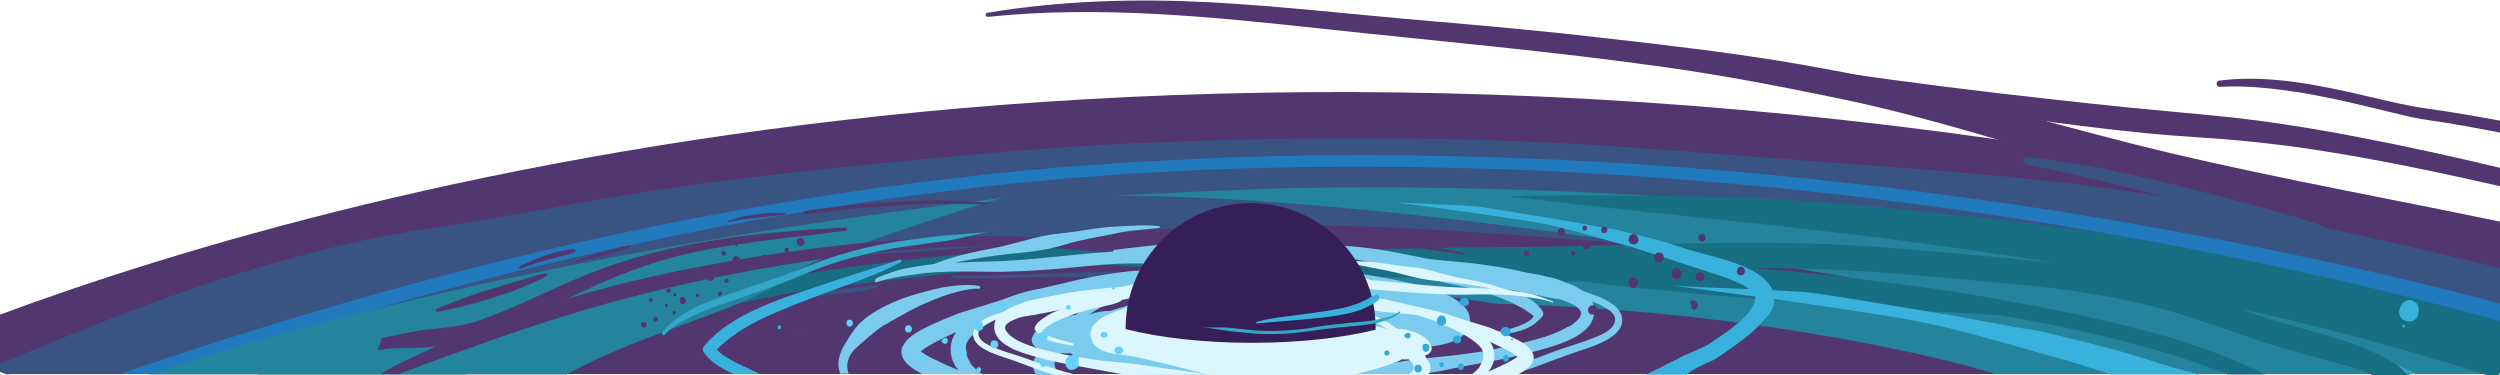 <?xml version="1.0" encoding="utf-8"?>
<!-- Generator: Adobe Illustrator 19.0.0, SVG Export Plug-In . SVG Version: 6.00 Build 0)  -->
<svg version="1.1" id="Layer_1" xmlns="http://www.w3.org/2000/svg" xmlns:xlink="http://www.w3.org/1999/xlink" x="0px" y="0px"
	 viewBox="-308 649.3 800 120" style="enable-background:new -308 649.3 800 120;" xml:space="preserve">
<style type="text/css">
	.st0{fill:#513670;}
	.st1{fill:#395483;}
	.st2{fill:#24839D;}
	.st3{fill:#186F83;}
	.st4{fill:#38B2DC;}
	.st5{fill:#32A7C6;}
	.st6{fill:#217ABE;}
	.st7{fill:#7ACBED;}
	.st8{fill:#DCF6FF;}
	.st9{fill:#64D2F9;}
	.st10{fill:#35A8E0;}
	.st11{fill:#361E59;}
</style>
<desc>Created with Sketch.</desc>
<path class="st0" d="M-309.4,750.5v17.3l3.6,1.3c0.6,0,1.2-0.1,1.8-0.1h795.5l0.8-2.3v-41.2C97.7,627.3-194.6,707.7-309.4,750.5z"/>
<path class="st1" d="M482.1,732.7c-12.9-3.1-25.9-6.1-38.8-8.9c-25.6-5.5-51.3-10.8-77.3-14.3c-25.7-3.5-51.6-5.5-77.4-7.4
	c-25.8-1.8-51.6-4-77.4-5.8c-51.5-3.5-103.2-3.4-154.8-1.2c-26.1,1.1-52,3.5-77.9,6c-26.1,2.6-52.2,5.3-78.1,9.3
	c-23.1,3.6-46,8.3-69.1,11.7c-21.4,3.1-42.5,8.4-63.1,14.8c-20.7,6.4-40.9,14.3-60.9,22.5c-5.5,2.3-11.1,4.5-16.6,6.8v1.5l3.6,1.3
	c0.6,0,1.2-0.1,1.8-0.1h79.1c1.6-0.5,3.2-0.9,4.8-1.4c23.2-6.6,47.2-13.5,70.9-17.5c25.1-4.2,52.8-12.8,78.1-15.9
	c26.2-3.2,50.2-3.4,76.5-5.8c25.8-2.4,50.9-5.9,76.8-6.7c51.7-1.5,100.5,3.4,152.1,7.4c46.5,3.6,91.6,10.9,137.7,17.8
	c23.5,3.5,45.7,7.8,68.9,12.8c6.1,1.3,10.7,5.3,15.3,9.3h35.2l0.8-2.3v-31.4C488.9,734.4,485.5,733.5,482.1,732.7z"/>
<path class="st0" d="M492.4,720.3c-2.9-0.6-5.9-1.2-8.8-1.8c-37-7.6-74.3-14.3-110.9-23.6c-18.5-4.7-36.8-9.9-55.2-14.6
	c-18.3-4.6-36.7-8.3-55.3-11.4c-18.5-3-37.2-5.2-55.8-7.3c-18.6-2.2-37.3-3.9-56-5.5c-23.9-2-47.7-4.8-71.6-6.1
	c-23.7-1.2-47.5-0.5-70.9,3.4c-0.8,0.1-0.6,1.3,0.2,1.3c35.3-3.7,71-0.1,106.2,3.7c36.8,4,73.8,7.2,110.5,12.4
	c18.6,2.6,37.2,6.2,55.6,10c18.5,3.8,36.6,9,54.7,14.3c36.7,10.7,73.8,19.4,111.3,27.1c15.3,3.1,30.7,6.2,46,9.5V720.3z"/>
<path class="st0" d="M492.4,703.1c-15-3.6-30-6.9-45.1-9.8c-9.6-1.9-19.3-3.5-29-4.9c-9.8-1.4-19.6-2.3-29.4-3.2
	c-19.3-1.7-38.5-3.9-57.7-6.1c-11.1-1.3-22.2-2.7-33.2-4.2c-5.6-0.8-11.2-1.5-16.7-2.3c-2.9-0.4-5.8-0.6-8.7-1
	c-2.9-0.4-5.8-1-8.8-1.4c-1-0.2-1.1,1.4-0.1,1.6c2.3,0.5,4.7,0.9,7,1.4c2.6,0.5,5.1,1.3,7.7,1.9c4.7,1.1,9.5,2,14.2,3
	c9.4,2.1,19,3.8,28.5,5.6c9.5,1.8,19,3.5,28.5,4.8c9.6,1.3,19.2,2.4,28.9,3.4c9.8,1,19.6,1.4,29.4,2.3c9.8,0.9,19.5,2.1,29.2,3.7
	c18.6,3,37,6.9,55.4,11.1V703.1z"/>
<path class="st0" d="M492.4,688c-8-1.5-16-2.9-24.1-4c-8.2-1.2-16.3-3.4-24.4-5.2c-13.7-3-27.7-5.5-41.8-3.7c-1.1,0.1-1,2,0.1,2
	c8.2-0.5,16.4,0.4,24.5,1.6c8.4,1.3,16.7,3.2,24.9,5.2c3.9,0.9,7.8,1.9,11.7,2.8c4.6,1,9.3,1.5,13.9,2.3c5.1,0.9,10.1,1.8,15.2,2.8
	V688z"/>
<g>
	<path class="st1" d="M340.6,702c15.8,3,31.4,7.1,47,11c15.6,3.9,31.2,8.5,47.2,10.6c1.2,0.2,1.6-1.8,0.4-2.1
		c-15.3-5.1-31-8.9-46.7-12.9c-15.7-4-31.6-7.2-47.8-9C339.2,699.4,339.1,701.7,340.6,702L340.6,702z"/>
</g>
<path class="st2" d="M492.4,753.2c-69.2-16.7-211.4-47-387.4-43.7c-11.7,0.2-44.4,1.8-56,2.4c93.7,0.2,239.5,27.1,239.5,27.1
	c-103.2-6.9-229.3-7.6-229.3-7.6c49.5,5.9,111.9,15.1,111.9,15.1c90.6,2.4,153.7,20.8,153.7,20.8c2,0.6,4,1.1,6,1.7h160.6l0.8-2.3
	V753.2z"/>
<path class="st3" d="M492.4,748.8c-4.9-1.3-9.8-2.6-14.6-3.8c-18.9-5-37.8-9.4-57-12.5c-22.4-3.6-44.8-7.2-67.3-10.2
	c-23.6-3.1-47.4-5.5-71.1-7.7c-42.3-3.9-114.2-2.6-107.6-2.4c20.3,2.3,40.6,4.7,61,6.7c20.6,2.1,41.2,4.4,61.7,7
	c17.3,2.2,34.6,4.7,51.8,7.5c-4.5-0.5-9.1-1-13.6-1.4c-18.2-1.6-36.4-3.5-54.6-4.4c-36.8-1.7-73.6,0.7-110.4,0.8
	c-17.7,0.1-35.4,0.5-53.1,1.2c-8.9,0.3-17.7,0.6-26.6,0.5c-8.9-0.1-17.8-0.9-26.7-1.4c-17.1-1.1-34.3-1.5-51.4,0.5
	c-17.1,1.9-34.2,3.6-51.2,5.9c-8.6,1.2-17.2,2.6-25.6,4.4c-7.6,1.6-15.1,3.6-22.8,4.8c-14.3,2.3-29.8,3.9-42.6,11.3
	c-0.2,0.1-0.3,0.2-0.4,0.4c-6.4,1.5-12.7,3.2-19,5.1c-17.2,5.1,26.4-10,44.4-17c4.8-1.8,9.7-3.1,14.7-4.3
	c12.8-4.2,25.8-7.5,38.9-10.5c4.7-1.1,9.5-2.2,14.3-3.3c-5.1,0.2-10.1,0.4-15.2,0.7c-3.7,0.6-7.4,1.2-11.2,1.8
	c-10.7,1.7-21.4,3.6-32,5.6c-10.5,2-21,4.3-31.4,6.8c-10.4,2.5-20.7,5.5-31.1,8.4c-20.7,5.7-41.3,11.5-61.8,17.8
	c-2.1,0.6-4.2,1.3-6.4,2h66.7c3.1-1.1,6.3-2.2,9.4-3.3c17.6-6,35.5-11.5,53.6-15.7c3.9-0.5,7.8-1,11.7-1.5c7.8-1,15.4-2.9,23.2-4.4
	c8.5-1.7,17.1-2.8,25.8-3.9c17.1-2,34.2-3.9,51.3-5.7c17.6-1.8,35.5-0.4,53.1,1.1c8.9,0.8,17.8,1.6,26.7,1.8
	c6.8,0.1,13.7,0,20.5-0.2c16.3,0.3,32.5,1.4,48.7,2c9.2,0.3,18.4,0.4,27.6,0.2c1.5,0,3-0.1,4.5-0.2c4.1,0.5,8.2,1,12.4,1.5
	c10,1,19.9,2,29.9,2.9c19.9,1.7,39.7,3.4,59.6,4.7c8.1,0.5,16.2,0.8,24.3,1.3c2.9,0.2,5.8,0.3,8.8,0.5c4.3,0.8,8.7,1.6,13,2.4
	c18.2,3.6,37.1,8.1,54.8,14.7c1.6,0.6,3.2,1.2,4.7,1.8h11.9c-1.4-0.7-2.9-1.4-4.3-2.1c-17.2-8-36-12.8-54.5-16.8
	c-13.8-3-27.6-5.4-41.5-7.7c-8.1-1.3-16.4-2.2-24.5-3.3c-8.9-1.2-17.8-2.2-26.8-3.1c-4.1-0.4-8.2-0.8-12.3-1
	c11.1,0,22.2,0.2,33.2,0.9c16.8,0.9,33.6,2.7,50.3,4.2c17.3,1.6,34.3,4,50.9,8.9c8.4,2.5,16.7,5.4,25,8.3c7.6,2.7,15.2,4.7,22.9,6.8
	c5,1.3,10.7,2.7,16.1,5.1h12c-6.1-5.2-13.9-8.6-21.5-11.1c-8.2-2.7-16.6-4.5-24.8-7.3c-2.6-0.9-5.2-1.8-7.8-2.8
	c8.8,2,17.6,4.1,26.4,6.3c17.6,4.4,35,9.4,52.2,14.9h4l0.8-2.3V748.8z"/>
<path class="st4" d="M316.9,754.6c10.2,2.5,20.3,5.6,30.5,8.4c6.7,1.8,13.3,3.9,20,6.1h28.3c-1.4-0.4-2.8-0.7-4.2-1.1
	c-5.8-1.5-11.4-3.4-17.1-5.1c-5.1-1.6-10.2-2.9-15.4-4.2c-2.5-0.6-4.9-1.2-7.4-1.8c-2.8-0.6-5.6-1.5-8.4-1.9
	c-10.2-1.5-20.3-3.8-30.5-5.4c-13.7-2.2-27.3-4.7-41-6.6c-6.7-0.9-37.7-1.7-44.3-2.3c-1-0.1,41.8,5.4,60.6,8.5
	C297.7,750.6,307.4,752.3,316.9,754.6z"/>
<path class="st5" d="M462.2,769h3c-2.2-1.2-4.3-2.1-5.8-2.8C459.3,766.2,460.6,767.4,462.2,769z"/>
<path class="st6" d="M492.4,746.6c-2.7-0.7-5.6-1.5-8.6-2.3c-11.9-3.1-26.4-6.6-43-10.3c-16.7-3.7-35.6-7.6-56.3-11.3
	c-20.7-3.8-43.2-7.4-67-10.6c-23.9-3.2-49.1-6.1-75.3-8.3c-26.2-2.2-53.3-3.7-80.9-4.4c-27.6-0.7-55.6-0.6-83.7,0.6
	c-7,0.4-14,0.7-21,1.1l-2.6,0.1l-2.6,0.2c-1.7,0.1-3.5,0.2-5.2,0.4c-3.5,0.2-7,0.5-10.5,0.7c-0.9,0.1-1.7,0.1-2.6,0.2l-2.6,0.2
	c-1.7,0.2-3.5,0.3-5.2,0.5c-3.5,0.3-6.9,0.6-10.4,1c-1.7,0.1-3.5,0.4-5.2,0.5c-1.7,0.2-3.4,0.4-5.2,0.6c-3.4,0.4-6.9,0.8-10.3,1.2
	c-0.9,0.1-1.7,0.2-2.6,0.3l-2.6,0.3c-1.7,0.2-3.4,0.5-5.1,0.7c-3.4,0.5-6.8,0.9-10.2,1.3c-6.8,1-13.5,2-20.2,3
	c-6.7,1.1-13.3,2.2-19.9,3.3c-3.3,0.6-6.6,1.2-9.8,1.8c-1.6,0.3-3.3,0.6-4.9,0.9c-1.6,0.3-3.2,0.6-4.9,0.9
	c-25.8,5-50.6,10.7-73.9,16.7c-11.7,3-23,6.1-33.9,9.2c-5.4,1.6-10.8,3.1-16,4.7c-2.6,0.8-5.2,1.6-7.8,2.3c-1.3,0.4-2.6,0.8-3.8,1.2
	c-1.3,0.4-2.5,0.8-3.8,1.2c-2.5,0.8-5,1.6-7.5,2.3c-2.5,0.8-4.9,1.6-7.3,2.3c-2.4,0.8-4.8,1.5-7.1,2.3c-2.3,0.8-4.6,1.5-6.9,2.3
	c-2.3,0.8-4.5,1.5-6.7,2.2c-2.2,0.8-4.4,1.5-6.5,2.2c-0.8,0.3-1.5,0.5-2.3,0.8h15.8c0.5-0.2,0.9-0.3,1.4-0.5
	c2.3-0.8,4.5-1.6,6.9-2.3c2.3-0.8,4.7-1.5,7.1-2.3c2.4-0.8,4.8-1.6,7.2-2.4c2.4-0.8,4.9-1.6,7.4-2.4c1.2-0.4,2.5-0.8,3.8-1.2
	c1.3-0.4,2.5-0.8,3.8-1.2c2.6-0.8,5.1-1.6,7.7-2.4c5.2-1.6,10.5-3.1,16-4.7c2.7-0.8,5.4-1.6,8.2-2.4c2.8-0.8,5.6-1.5,8.4-2.3
	c1.4-0.4,2.8-0.8,4.2-1.2c1.4-0.4,2.8-0.8,4.3-1.1c2.9-0.8,5.7-1.5,8.6-2.3c23.2-6.1,47.9-11.8,73.6-16.9
	c25.7-5.1,52.4-9.5,79.7-12.8c3.4-0.4,6.8-0.8,10.3-1.2c1.7-0.2,3.4-0.4,5.1-0.6c1.7-0.2,3.4-0.4,5.2-0.6c3.4-0.3,6.9-0.6,10.4-1
	c1.7-0.2,3.5-0.3,5.2-0.5l2.6-0.2c0.9-0.1,1.7-0.1,2.6-0.2c3.5-0.3,6.9-0.5,10.4-0.8c1.7-0.1,3.5-0.3,5.2-0.4l2.6-0.2l2.6-0.1
	c7-0.4,14-0.7,21-1.1c27.9-1.1,55.9-1.2,83.4-0.5c27.5,0.7,54.5,2.3,80.6,4.6c26.1,2.2,51.3,5.2,75,8.5c23.8,3.3,46.2,7.1,66.8,10.9
	c20.6,3.9,39.4,7.9,56,11.7c16.6,3.8,31,7.5,42.8,10.6c3.6,1,6.9,1.9,10.1,2.7V746.6z"/>
<g>
	<path class="st4" d="M461,754.1c0.6,0.2,0.9-0.7,0.3-0.9C460.8,753,460.5,753.9,461,754.1L461,754.1z"/>
</g>
<g>
	<path class="st4" d="M465.9,749.3c0-0.3,0.1-0.6,0.1-0.8c0-0.5-0.1-1-0.3-1.5c-0.3-0.7-0.9-1.2-1.7-1.5c-0.5-0.2-1-0.2-1.5-0.1
		c-0.7,0.1-1.5,0.6-1.8,1.2c-0.1,0.2-0.3,0.5-0.4,0.7c-0.4,0.7-0.7,1.5-0.5,2.4c0.2,1.1,1,2,2,2.3c0.8,0.3,1.6,0.2,2.4-0.1
		c0.5-0.2,0.9-0.6,1.2-1C465.7,750.4,465.9,749.9,465.9,749.3L465.9,749.3z"/>
</g>
<path class="st2" d="M-126.6,769c3.5-1.8,6.6-3.4,9.2-4.6c20.2-9.6,53-18.6,59.3-25.4c5.6-6.1,61.3-23.9,71.2-26.4
	c-125.4,15-213,36.4-273.6,56.5H-126.6z"/>
<g>
	<path class="st0" d="M-180.3,769c1.4-0.5,2.9-1.1,4.2-1.6c4.3-1.7,8.6-3.2,13-4.8c9.1-3.3,18.3-6.6,27.6-9.6
		c18.7-6.1,37.6-11.1,56.9-15c38.5-7.8,77.6-12.2,116.8-8.6c19.1,1.8,38.2,4.8,57.1,8.3c9.6,1.8,19.1,3.7,28.6,5.7
		c9.6,2,19.4,4.5,29.3,4.8c1.1,0,1.5-1.5,0.4-1.9c-9.6-3.4-20-4.9-30-6.9c-10.1-2-20.3-4-30.5-5.6c-20.2-3.2-40.3-6.5-60.7-8.1
		c-19.4-1.5-38.8-0.8-58.2,0.8c-19.5,1.6-38.9,4.5-58.1,8.1c-19,3.6-37.6,8.3-55.9,14.6c-9,3.1-17.9,6.3-26.7,10.1
		c-4,1.7-7.9,3.6-11.9,5.5c-2.7,1.3-5.4,2.5-7.8,4.2H-180.3z"/>
</g>
<path class="st0" d="M-37.5,722.1c-4.7,0.3-9.5,0.5-14.2,0.9c-4.7,0.4-9.4,0.8-14.1,1.3c-9.4,1-18.6,2.6-27.8,4.6
	c-9.5,2.1-18.7,5-27.7,8.7c-9.1,3.7-17.9,8.2-27,11.8c-1.1,0.4-2.2,0.9-3.3,1.3c-0.6,0.2-1.1,0.4-1.6,0.6c-0.3,0.1-0.5,0.2-0.8,0.3
	c-0.1,0-0.7,0.2-0.7,0.3c-2.1,0.7-4.3,1.2-6.5,1.6c-2.2,0.4-4.5,0.7-6.7,0.9c-2.2,0.2-4.5,0.4-6.7,0.8c-3.7,0.7-7.5,1.4-11.2,2.3
	l-1.4,3.9c0.2,0,0.4-0.1,0.6-0.1c4.5-0.9,9.2-0.5,13.8-0.8c4.5-0.3,9-0.8,13.4-1.7c4.8-1,9.3-2.7,13.7-4.6c9-3.9,17.6-8.7,26.6-12.8
	c8.7-4,17.7-7.4,26.9-9.9c9.1-2.4,18.5-3.8,27.8-5.1c4.5-0.6,9-1.1,13.5-1.6c4.6-0.5,9.2-1.2,13.8-1.7
	C-36.7,722.9-36.9,722.1-37.5,722.1z"/>
<g>
	<path class="st0" d="M-167.9,749.1c2.9-0.7,5.8-1.3,8.8-2c3-0.7,6-1.6,9-2.6c3-0.9,6-2,8.9-3.1c1.4-0.6,2.8-1.1,4.1-1.8
		c1.4-0.7,2.8-1.2,4.1-2.1c0.4-0.3,0-0.8-0.4-0.7c-1.5,0.2-2.9,0.7-4.3,1.1c-1.5,0.4-2.9,0.8-4.3,1.2c-3,0.9-6,1.8-8.9,2.7
		c-2.9,0.9-5.9,1.8-8.7,2.9c-2.9,1.1-5.7,2.2-8.6,3.4C-168.8,748.3-168.5,749.3-167.9,749.1L-167.9,749.1z"/>
</g>
<g>
	<path class="st0" d="M-123.5,733.3c5.7-1.7,11.6-2.5,17.1-4.9c0.3-0.1,0.1-0.6-0.2-0.5c-5.9,1.1-11.5,2.9-17.1,4.8
		C-124,732.8-123.8,733.4-123.5,733.3L-123.5,733.3z"/>
</g>
<g>
	<path class="st0" d="M-141.3,735.3c2.8-1.2,5.7-2.1,8.7-2.9c2.9-0.7,5.8-1.4,8.6-2.5c0.5-0.2,0.2-0.9-0.3-0.9c-3,0.2-6,1-8.8,1.9
		c-2.9,1-5.8,2.2-8.5,3.6C-142.1,734.8-141.8,735.5-141.3,735.3L-141.3,735.3z"/>
</g>
<g>
	<path class="st0" d="M-50.2,717.9c18.2-2.5,36.6-3.8,55-3.3c1.1,0,2.3,0.1,3.4,0.1c0.3,0,0.4-0.5,0-0.5
		c-18.3-1.7-36.7-0.3-54.8,2.1c-1.3,0.2-2.6,0.3-3.8,0.5C-51.1,716.9-50.9,718-50.2,717.9L-50.2,717.9z"/>
</g>
<g>
	<path class="st0" d="M-74.9,720.4c5.9-1.5,12.1-1.5,18.1-2.5c0.3-0.1,0.3-0.5,0-0.5c-6.1-0.1-12.5,0.5-18.3,2.6
		C-75.3,720-75.1,720.5-74.9,720.4L-74.9,720.4z"/>
</g>
<g>
	<path class="st0" d="M111.9,723.3c16.1,2.8,32.3,5.1,48.4,7.5c0.3,0,0.4-0.4,0.1-0.5c-15.9-3.8-32.3-5.4-48.5-7.6
		C111.5,722.6,111.5,723.2,111.9,723.3L111.9,723.3z"/>
</g>
<g>
	<path class="st0" d="M97.4,722.5c1.2,0.5,2.5,0.7,3.8,0.9c1.4,0.2,2.9,0.3,4.3,0.2c0.3,0,0.3-0.5,0-0.5c-1.2-0.4-2.5-0.3-3.8-0.3
		c-1.4,0-2.9-0.1-4.3-0.4C97.3,722.1,97.2,722.4,97.4,722.5L97.4,722.5z"/>
</g>
<g>
	<path class="st1" d="M-3.3,738.3c9.6,0.2,19.1-0.2,28.7-0.3c9.5-0.2,19-0.1,28.5,0.4c19,1,37.9,3.6,56.6,6.5
		c6.9,1.1,13.8,2.4,20.8,3c0.7,0.1,1-1.1,0.3-1.3c-4.6-1.4-9.4-2.2-14.1-3.1c-4.7-0.9-9.4-1.6-14.1-2.4c-9.4-1.5-18.8-2.6-28.2-3.4
		c-9.5-0.9-19.1-1.2-28.6-1.3c-9.5-0.1-19,0.5-28.6,0.8c-7.1,0.2-14.2,0.4-21.3,0.3C-3.7,737.4-3.8,738.3-3.3,738.3L-3.3,738.3z"/>
</g>
<g>
	<path class="st1" d="M-54.9,745.5c4.6-1.1,9.2-1.6,13.8-2c2.3-0.2,4.6-0.4,6.9-0.8c2.4-0.3,4.7-0.9,7-1.5c0.5-0.1,0.3-0.8-0.1-0.7
		c-2.3,0.3-4.6,0.5-6.8,0.8c-2.3,0.3-4.6,0.5-6.9,0.8c-4.7,0.5-9.4,1.3-14,2.6C-55.6,744.8-55.4,745.6-54.9,745.5L-54.9,745.5z"/>
</g>
<g>
	<path class="st4" d="M-76.3,767.5c1,0.5,1.9,1,2.9,1.5h8.4c-0.4-0.2-0.9-0.5-1.3-0.7c-2.5-1.2-5.2-2.4-7.4-3.6
		c-1.2-0.7-2.5-1.4-3.6-2.3c-0.2-0.2-0.5-0.4-0.7-0.6c0,0,0,0,0,0c0,0-0.1-0.1-0.1-0.1c-0.1-0.1-0.2-0.2-0.4-0.4
		c0,0-0.1-0.1-0.1-0.1c5-5.3,11.9-8.9,18.6-11.8c7.9-3.4,16-6.3,24.1-9.3c5.5-2,11-4.1,16.1-6.9c0.6-0.3,0.2-1-0.4-0.8
		c-8.9,3-18,5.7-26.9,8.8c-7.8,2.6-15.6,5.1-22.9,9c-4.7,2.5-9.2,5.7-12.7,9.8c-0.4,0.5-0.5,1.4-0.2,1.9
		C-81.2,764.4-78.8,766.1-76.3,767.5z"/>
</g>
<g>
	<path class="st5" d="M-95.4,756.5c2.9-3.2,6.8-5,10.6-6.8c4.3-2,8.7-3.4,13.2-4.9c4.5-1.5,8.9-3,13.3-4.7c4.3-1.6,8.5-3.5,12.8-5.1
		c8.5-3.1,17.3-5.3,26.2-6.7c2.2-0.3,4.4-0.5,6.6-0.9c2-0.3,4-0.6,6-0.8c4.2-0.4,11.5-2.7,15.7-3.1c5.1-0.4-4.4,0.4-12.6,1
		c-4.2,0.3-8.3,0.9-12.4,1.4c-4.5,0.6-8.9,1.3-13.3,2.3c-4.4,1-8.7,2.2-13,3.6c-4.3,1.4-8.5,3.2-12.8,4.8c-8.8,3.4-17.9,6-26.7,9.4
		c-5.4,2.1-10.7,5.2-14.3,9.7C-96.2,756.4-95.7,756.8-95.4,756.5L-95.4,756.5z"/>
</g>
<path class="st4" d="M191.8,722.2c6.1,1.5,12.2,3.4,18.2,5c8.9,2.4,17.6,5.6,26.5,8.4c3.2,1,6.3,2,9.4,3.2c0.7,0.3,1.4,0.6,2.1,0.9
	c0.3,0.1,0.6,0.3,0.9,0.4c0.2,0.1,0.4,0.2,0.6,0.3c0.6,0.3,1.2,0.7,1.7,1.1c0.3,0.2,0.5,0.4,0.8,0.6c0.1,0.1,0.2,0.2,0.3,0.3
	c0,0,0,0,0,0c0.3,0.3,0.6,0.6,0.9,0.9c0.1,0.1,0.2,0.3,0.3,0.4c0.1,0.1,0.1,0.2,0.1,0.3c0,0.2,0.1,0.3,0.1,0.5c0,0.1,0,0.1,0,0.2
	c0,0.1,0,0.4-0.1,0.5c0,0,0,0,0,0c0,0.1-0.1,0.3-0.1,0.4c0,0.1,0,0.1,0,0.2c-0.1,0.3-0.2,0.6-0.3,0.9c-0.1,0.2-0.6,1.1-0.2,0.4
	c-0.6,0.9-1.1,1.8-1.8,2.7c-1.5,1.7-3.5,3.3-5.4,4.8c-2,1.5-4,2.8-6.1,4.2c-0.4,0.3-0.9,0.6-1.3,0.9c-0.5,0.3-0.9,0.4-1.5,0.7
	c-1.1,0.5-2.2,1-3.3,1.5c-0.4,0.1-0.6,0.4-1,0.5c-0.9,0.3-1.8,0.6-2.6,1.1c-1.7,0.9-3.4,1.7-5.1,2.6c-2.1,1.1-4.2,2.1-6.3,3.1h13.1
	c0.2-0.2,0.4-0.4,0.7-0.6c1.1-0.8,2.3-1.5,3.6-2.1c1.3-0.7,2.7-1.3,4.1-1.9c1.2-0.6,2.2-1.4,3.3-2.1c4.2-2.9,8.5-5.8,11.9-9.5
	c0.7-0.8,1.3-1.5,2.1-2.4c0.1-0.1,0.5-0.6,0,0c0.3-0.2,0.5-0.5,0.7-0.8c0.2-0.3,0.4-0.6,0.6-0.9c1-1.6,1.2-3.2,1-5
	c-0.3-2.8-2.7-5.2-5-6.8c-2.7-1.8-5.8-3.1-8.9-4.1c-3.1-1-6.3-1.9-9.5-2.7c-3.5-0.9-6.8-2-10.2-3.1c-3-0.9-6.1-1.8-9.2-2.5
	c-1.5-0.4-3-0.7-4.4-1.1c-1.6-0.4-3.3-0.9-5-1.1c-6.1-0.9-12.2-2.3-18.3-3.2c-8.2-1.3-16.3-2.8-24.5-3.9c-4-0.5-22.6-1-26.5-1.4
	c-0.6-0.1,25,3.2,36.3,5.1C180.3,719.8,186.1,720.8,191.8,722.2z"/>
<g>
	<path class="st0" d="M216.2,725.6c0-0.1,0-0.2-0.1-0.3c-0.2-0.6-0.8-1.1-1.4-1.1c-0.7,0-1.2,0.4-1.4,1.1c0,0.1,0,0.2-0.1,0.3
		c-0.3,1,0.5,1.9,1.5,1.9C215.8,727.6,216.5,726.6,216.2,725.6L216.2,725.6z"/>
</g>
<g>
	<path class="st0" d="M191.6,724.8c1.6,0,1.6-2.5,0-2.5C190,722.3,190,724.8,191.6,724.8L191.6,724.8z"/>
</g>
<g>
	<path class="st7" d="M161.9,754.1c-0.1,0.1-0.1,0.2-0.2,0.3C162,754,162,753.9,161.9,754.1z"/>
	<path class="st7" d="M190.4,744.7C190.7,744.7,190.6,744.7,190.4,744.7L190.4,744.7z"/>
	<path class="st7" d="M-27.5,739.6c2.5-0.8,5-1.4,7.6-1.8c2.6-0.4,5.1-0.8,7.7-1.1c5.1-0.5,10.4-0.6,15.6-0.5c2.9,0,5.7,0.1,8.6,0.1
		c2.8-0.1,5.6-0.2,8.4-0.3c5.6-0.3,11.2-0.7,16.8-1.3c5.5-0.5,10.9-1.1,16.5-1.1c4,0,7.9,0.1,11.9,0.4c-2.9,0.5-5.8,1.2-8.6,1.8
		c-0.1,0-0.2,0.1-0.4,0.1c-0.7,0-1.4,0.1-2,0.1c-4.4,0.4-8.8,1.1-13.2,1.9c-4.2,0.8-8.2,1.9-12.4,2.8c-1.4,0.3-2.9,0.7-4.3,1
		c-2.2,0.4-4.5,0.9-6.6,1.6c-1.3,0.4-2.7,0.9-4,1.4c-0.3,0.1-0.6,0.2-1,0.4c-3.8,1.2-7.5,2.4-11.3,3.5c-1.6,0.5-3.1,0.9-4.6,1.6
		c-1,0.4-2,0.8-3,1.2c-2.6,1.1-5.1,2.2-7.5,3.5c-2.3,1.3-4.8,2.9-5.9,5.4c-1.1,2.6,0.7,4.9,2.6,6.4c1.1,0.9,2.4,1.6,3.7,2.3H6.4
		c-0.2-0.2-0.5-0.3-0.7-0.4c-0.5-0.3-0.9-0.7-1.4-1.1c0,0-0.1-0.1-0.1-0.1c-0.1-0.1-0.2-0.2-0.2-0.2c-0.2-0.2-0.5-0.5-0.7-0.7
		c-0.2-0.2-0.3-0.4-0.5-0.6c-0.1-0.1-0.1-0.2-0.2-0.3c0,0,0,0,0,0c-0.3-0.5-0.5-1-0.8-1.5c-0.1-0.2-0.2-0.5-0.3-0.7
		c0-0.1-0.1-0.2-0.1-0.3c-0.2-0.5-0.2-1.1-0.3-1.6c0-0.1,0-0.2,0-0.3c0-0.3,0-0.5,0-0.8c0-0.2,0-0.3,0-0.5c0,0,0.1-0.6,0.2-0.7
		c0-0.1,0.2-0.4,0.2-0.5c0.1-0.2,0.2-0.3,0.3-0.5c0.2-0.2,0.3-0.5,0.5-0.7c0.1-0.1,0.2-0.2,0.3-0.3c0,0,0.1-0.1,0.1-0.1
		c2.2-2.2,4.4-3.6,6.9-5c2.8-1.5,5.7-2.8,8.6-4c1.1-0.5,2.3-1,3.3-1.5c2.3-0.8,4.6-1.5,6.9-2.2c2.6-0.3,5.2-0.6,7.8-0.8
		c5.3-0.5,10.5-1.2,15.7-2c-0.6,0.3-1.1,0.6-1.7,0.8c-3.1,1.5-6.4,2.9-9.4,4.7c-1.6,0.9-3.2,1.9-4.7,3c-0.7,0-1.4,0.1-1.9,0.2
		c-1.6,0.3-3.2,0.6-4.7,1.1c-3,1-5.9,2.8-7.2,5.8c-0.6,1.5,0.4,2.9,1.7,3.5c0.3,0.2,0.6,0.3,0.9,0.4c-0.3,0.5-0.6,1-0.8,1.5
		c-1.3,1.4-2,3.2-1.2,5.3c0.2,0.5,0.5,1,0.8,1.4H33c-0.9-0.4-1.8-0.9-2.7-1.5c-0.1-0.1-0.1-0.1-0.2-0.2c0,0-0.2-0.4-0.3-0.5
		c0-0.1-0.1-0.1-0.1-0.2c0,0.1-0.1-0.2-0.1-0.3c-0.2-0.7-0.2-0.8-0.1-1.5c0.1-0.4,0.5-1.2,0.9-1.7c0.4-0.4,0.8-0.7,1.2-1.1
		c1,0.1,2,0.1,3,0c0.1,0.1,0.2,0.2,0.3,0.3c1.3,0.9,2.7,1.1,4.1,1.7c1.3,0.6,2.9,0.9,4.3,1.4c2.7,0.9,5.5,1.7,8.4,2.3
		c1.7,0.4,3.4,0.8,5.1,1.3h54.5c1.9-0.5,3.8-1.1,5.7-1.6c2.6-0.7,5.2-1.4,7.8-2.1c5.4-1.4,10.9-2.7,16.3-3.9
		c2.3-0.5,4.5-1.1,6.8-1.3c1.9-0.2,3.7-0.4,5.5-0.8c2.1-0.4,4.1-1.1,5.9-2.3c0.8-0.5,1.4-1.2,1.9-2c0.1-0.1,0.1-0.2,0.2-0.3
		c0.1-0.3,0.2-0.4,0.3-0.5c0.1-0.3,0.3-0.6,0.4-0.9c1.7-5.4-4.2-8.8-8.3-10.5c-5.6-2.3-11.7-3.5-17.6-4.7c-2.6-0.5-5.1-0.9-7.7-1.3
		c-0.9-0.1-1.9-0.3-2.8-0.4c-0.3-0.1-0.7-0.1-1-0.2c-0.3-0.1-1.5-0.3-0.1,0c-5.8-1.2-11.6-2.2-17.5-2.6c-2.7-0.2-5.5-0.3-8.2-0.5
		c-0.9-0.1-1.8-0.3-2.7-0.5c-1.2-0.2-2.5-0.2-3.7-0.2c-1.6-0.1-3.2,0-4.8,0c-9.5-0.8-18.9-2.1-28.4-2.4c0.1,0,0.2,0,0.2,0
		c2.8,0,5.6-0.3,8.5-0.4c3-0.1,5.9-0.3,8.9-0.4c4.9-0.2,9.7-0.3,14.6-0.2c2,0.1,4.1,0.3,6.1,0.5c4.5,0.4,9,0.5,13.6,0.8
		c4.5,0.3,9,0.8,13.5,1.5c4,0.6,7.8,1.6,11.7,2.5c4.3,1,8.5,2.4,12.9,3.2c0.2,0,0.5,0.1,0.7,0.1c0,0.2,0.1,0.4,0.4,0.5
		c2.5,1.2,5.3,1.7,8,2.2c3.2,0.7,6.4,1.4,9.5,2.5c3.1,1,6.1,2.2,9,3.6c0.2,0.1,0.2,0.1,0.1,0.1c0.3,0.1,0.5,0.3,0.8,0.4
		c0.4,0.2,0.4,0.2,0.8,0.4c0.6,0.3,1.2,0.7,1.8,1.1c0.8,0.5,1.6,1.2,2.4,1.7c-0.7,1.7-3.5,2.7-5,3.3c-2.4,0.9-5,1.4-7.4,2.1
		c-0.6,0.2-0.5,1.1,0.2,1c2.8-0.5,5.6-0.9,8.3-1.8c1.3-0.4,2.6-1,3.8-1.8c1.1-0.8,2-1.7,2.9-2.7c0.3-0.4,0.3-1,0.1-1.4
		c-0.5-1.3-1.9-2.4-3-3.3c-1.2-0.9-2.6-1.7-4-2.4c-1.2-0.6-2.5-1.1-3.8-1.5c0,0,0.1,0,0.1,0c0,0,0.2,0,0.4,0.1
		c0.3,0.1,0.6,0.1,0.9,0.2c2.8,0.7,5.6,1.1,8.4,1.7c0.4,0.1,0.7,0.1,1.1,0.2c0.1,0,0.2,0,0.3,0.1c0.1,0,0.2,0,0.2,0
		c1,0.2,1.9,0.4,2.9,0.6c0.4,0.1,0.7,0.1,1.1,0.2c0,0,0.1,0,0.2,0c-0.1,0-0.1,0-0.2-0.1c0.2,0.1,0.3,0.1,0.5,0.1
		c0.7,0.2,1.4,0.4,2.1,0.7c0.6,0.2,1.2,0.5,1.8,0.7c0.1,0.1,0.3,0.1,0.4,0.2c0.3,0.2,0.6,0.3,0.9,0.5c0.2,0.1,0.5,0.3,0.7,0.5
		c0.1,0.1,0.2,0.1,0.2,0.2c0.2,0.2,0.3,0.3,0.5,0.5c0.1,0.1,0.1,0.2,0.2,0.3c0,0,0,0,0,0c0.1,0.1,0.1,0.2,0.2,0.3
		c0,0,0.1,0.4,0.1,0.5c0,0,0,0,0,0c0,0.1,0,0.2,0,0.3c0,0,0,0,0,0.1c0,0.1-0.1,0.3-0.1,0.3c-0.1,0.2-0.2,0.4-0.2,0.6
		c-0.1,0.1-0.1,0.2-0.2,0.3c-0.1,0.2-0.3,0.4-0.5,0.6c0,0-0.1,0.1-0.1,0.1c0,0-0.2,0.2-0.3,0.3c-0.4,0.4-0.9,0.8-1.3,1.1
		c-0.2,0.2-0.5,0.4-0.8,0.5c0,0,0,0,0,0c0,0,0,0-0.1,0c-0.2,0.1-0.4,0.2-0.6,0.3c-1.3,0.7-2.6,1.4-3.9,1.9c-2.8,1.2-5.5,1.9-8.5,2.7
		c-2.4,0.6-4.9,1.1-7.3,1.7c-1.9,0.4-3.7,0.8-5.6,1.2c-2.4,0.5-4.7,0.7-7.1,1.1c-4.7,0.7-9.5,1-14.2,1.6c-4.7,0.5-9.3,1.3-13.9,2
		c-4.6,0.7-9.2,1.3-13.8,2c-2,0.3-4.1,0.6-6.1,0.9h34c1.6-0.3,3.1-0.6,4.7-0.8c4.7-0.9,9.3-1.9,14-2.7c6.2-1.1,12.5-2.4,18.5-4.1
		c3.2-0.9,6-1.7,9-3c2.6-1.1,5.1-2.6,6.9-4.7c1.7-2.1,2.3-4.8,1.3-7.4c-0.1-0.2-0.2-0.4-0.2-0.5c1.7,0.6,3.4,1.4,4.9,2.4
		c0.8,0.5,1.6,1.2,2,1.9c0.2,0.4,0.4,0.7,0.4,1c0,0.3,0,0.8,0,1c-0.7,3-4.5,4.4-7,5.4c-3.5,1.4-7.1,2.4-10.6,3.6
		c-4.8,1.7-9.5,3.7-14.4,5.2c-3.1,0.9-6.3,1.8-9.4,2.6h9c2-0.6,4.1-1.2,6.1-1.9c4.5-1.6,8.9-3.4,13.4-4.9c3.5-1.2,7-2.2,10.2-4
		c2.4-1.3,5.2-3.5,5-6.6c-0.1-2.1-1.6-3.9-3.4-5.1c-2.2-1.5-4.8-2.5-7.4-3.4c-0.5-0.2-1.1-0.3-1.6-0.5c-0.9-0.6-2-1.2-2.9-1.7
		c-1.3-0.6-2.7-1.1-4-1.6c-1.4-0.6-2.9-1-4.4-1.3c-2.9-0.7-5.7-1.2-8.6-1.7c-0.1,0-0.2,0-0.3-0.1c-0.2-0.1-0.5-0.1-0.7-0.2
		c-1.3-0.3-2.7-0.5-4.1-0.8c-2.3-0.4-4.6-0.8-7-1.1c-4.8-0.7-9.6-1-14.4-1.5c-1.2-0.1-2.4-0.3-3.5-0.4c-1.4-0.2-2.2-0.5-3.4-0.7
		c-2-0.4-4.1-0.8-6.1-1.2c-2-0.4-3.7-0.7-5.8-1c-2-0.3-4-0.6-6.1-0.8c-9-0.9-18.1-1-27.1-1.5c-2.5-0.1-4.9-0.4-7.4-0.5
		c-2-0.1-4,0-6,0c-5.6,0.1-11.3,0.5-16.9,0.8c-2.9,0.2-5.7,0.4-8.6,0.6c-2.4,0.2-4.9,0.6-7.3,0.8c-1.9,0.2-3.7,0.4-5.6,0.7
		c-0.3,0.1-0.4,0.3-0.4,0.5c-8,0.5-16,1.5-23.9,2.2c-5.6,0.5-11.2,0.9-16.8,1c-3.4,0.1-6.8,0.2-10.1,0.4c2.3-0.5,4.6-0.9,6.9-1.3
		c4.4-0.8,8.9-1.4,13.4-1.8c4.4-0.4,8.8-1,13-2.1c2.2-0.6,4.3-1.3,6.5-1.8c2.2-0.5,4.5-1,6.7-1.4c1.5-0.3,3.1-0.5,4.7-0.9
		c1.6-0.4,3.3-0.7,4.9-0.9c3.2-0.4,6.4-0.6,9.6-1c0.3,0,0.2-0.4,0-0.5c-4.6-0.6-9.2-0.1-13.8,0.1c-4.6,0.2-9.2,1-13.7,1.7
		c-2.2,0.3-4.5,0.5-6.7,0.8c-2.1,0.3-4.3,0.8-6.4,1.3c-4.3,1.1-8.6,2.4-13,3.2c-6.3,1.2-12.6,2.6-18.6,5c0,0-0.1,0-0.1,0
		c-3,0.4-6,0.8-9,1.4c-3.1,0.7-6.2,1.8-9.2,3.1C-28.4,739.1-28,739.8-27.5,739.6z M-6.7,765.4c-0.6-0.3-1.2-0.6-1.8-0.9
		c-0.3-0.1-0.6-0.3-0.9-0.4c-0.1-0.1-0.3-0.1-0.4-0.2c0,0,0,0,0,0c-1.1-0.5-2.1-1.1-3.1-1.8c-0.1-0.1-0.3-0.2-0.4-0.3c0,0,0,0,0,0
		c0.4-0.4,0.9-0.8,1.4-1.1c0.2-0.2,0.5-0.3,0.7-0.5c0,0,0,0,0.1,0c0.1-0.1,0.2-0.1,0.3-0.2c0.6-0.4,1.2-0.7,1.9-1.1
		c2.3-1.2,4.6-2.3,6.9-3.4c-1.1,1.6-1.8,3.4-1.8,5.6c0,2.5,0.9,4.8,2.5,6.6C-3.2,767-4.9,766.2-6.7,765.4z M77,737.7
		c1.5,0,3,0,4.5,0c3.2,0,6.4-0.2,9.5-0.5c0.3,0,0.7-0.1,1-0.1c3.7,0.5,7.4,1,11.1,1.4c-0.3,0-0.6,0-1,0c-5.4,0.1-10.8,0.8-16.2,1.3
		c-5.5,0.6-11,1.5-16.4,2.8c-1.3,0.3-2.6,0.7-4,1c-0.7,0.2-1.3,0.4-2,0.5c-0.3,0.1-0.7,0.2-1,0.3c-0.2,0-0.6,0.2-0.9,0.3
		c0,0,0.1,0,0.1,0c-1.5,0.5-3.1,0.9-4.6,1.3c-0.4,0.1-0.9,0.2-1.3,0.3c-0.4,0.1-0.7,0.2-1.1,0.3c0.6-0.2-0.1,0-0.2,0
		c-1,0.3-2,0.6-3,0.9c-1.5,0.4-2.9,0.9-4.3,1.3c-1.2,0-2.4,0.1-3.5,0.3c-1.1,0.2-2.3,0.5-3.3,0.9c1-0.6,1.9-1.2,2.9-1.8
		c3-1.7,6.1-3.2,9.1-4.9c2.4-1.3,4.8-2.5,7.3-3.6c1.4-0.2,2.7-0.5,4.1-0.7c3-0.5,6.1-1,9.1-1.4C74.1,737.7,75.5,737.7,77,737.7z"/>
	<path class="st7" d="M197.9,749.2C197.9,749.4,197.8,749.6,197.9,749.2L197.9,749.2z"/>
	<path class="st7" d="M92.6,744.1c0,0,0.1,0,0.1,0c0,0,0.1,0,0.1,0C92.7,744.1,92.6,744.1,92.6,744.1z"/>
	<path class="st7" d="M38.7,756.6C38.7,756.6,38.7,756.6,38.7,756.6C38.7,756.6,38.7,756.7,38.7,756.6c0,0.1-0.1,0.1-0.1,0.1
		C38.6,756.7,38.6,756.7,38.7,756.6z"/>
	<path class="st7" d="M80.2,746.4C80.2,746.4,80.3,746.5,80.2,746.4c-0.2,0.1-0.4,0.1-0.7,0.1c0,0-0.1,0-0.1,0
		C79.7,746.5,80,746.4,80.2,746.4z"/>
	<path class="st7" d="M-13.8,761.4C-13.9,761.2-13.9,761.1-13.8,761.4C-13.8,761.4-13.8,761.4-13.8,761.4z"/>
	<path class="st7" d="M-13.8,761.4L-13.8,761.4c0-0.1,0-0.1-0.1-0.2C-13.9,761.2-13.8,761.3-13.8,761.4z"/>
	<path class="st7" d="M2.6,765.6C2.8,765.8,2.7,765.7,2.6,765.6L2.6,765.6z"/>
	<path class="st7" d="M-36.4,769c-0.3-0.8-0.4-1.6-0.5-2.4c0-1.4,0.4-2.7,1.2-4c0.5-0.8,0.9-1.3,1.4-1.7c0.7-0.7,1.4-1.3,2.1-1.9
		c1.4-1.3,3-2.6,4.5-3.8c0.7-0.6,1.5-1.1,2.3-1.7c0,0,0.1,0,0.1,0c0,0,0.1,0,0.1-0.1c0.2-0.1,0.4-0.2,0.6-0.3
		c0.4-0.2,0.8-0.4,1.2-0.7c1.3-0.8,2.7-1.5,4.1-2.3c1.5-0.9,3.1-1.7,4.7-2.5c3.4-1.6,6.8-3.1,10.4-4.2c3-0.9,6.2-1.8,9.4-1.7
		c0.6,0,0.6-0.8,0.1-0.9c-3-0.5-6.2-0.3-9.3,0.1c-3.7,0.5-7.2,1.5-10.8,2.5c-3.2,0.9-6.7,2.2-9.9,3.8c-3.6,1.9-6.9,3.8-9.5,7
		c-1.3,1.7-2.4,3.5-3.5,5.3c-1.1,1.8-1.9,3.9-2,6c-0.1,1.2,0.2,2.3,0.6,3.4H-36.4z"/>
	<path class="st8" d="M188.8,745.7c-2.3-0.9-4.7-1.8-7.1-2.4c-2.3-0.5-4.7-0.8-7-1.1c0,0,0,0-0.1,0c-4.7-1.8-9.5-2.9-14.5-3.8
		c-3.4-0.6-6.8-1.6-10.1-2.5c-1.6-0.4-3.3-0.8-5-1c-1.7-0.2-3.5-0.3-5.2-0.6c-3.5-0.5-7.1-1.1-10.7-1.3c-3.6-0.1-7.2-0.5-10.7-0.1
		c-0.2,0-0.2,0.3,0,0.4c2.5,0.3,5,0.4,7.5,0.7c1.3,0.2,2.6,0.4,3.8,0.7c1.2,0.3,2.4,0.4,3.6,0.7c1.8,0.3,3.5,0.7,5.3,1.1
		c1.7,0.4,3.4,0.9,5.1,1.3c3.3,0.9,6.7,1.3,10.1,1.6c3.5,0.3,6.9,0.7,10.4,1.3c1.8,0.3,3.6,0.6,5.4,1c-2.6-0.1-5.3-0.2-7.9-0.3
		c-4.4-0.1-8.7-0.4-13-0.8c-6.2-0.5-12.4-1.3-18.6-1.7c0-0.2-0.1-0.3-0.3-0.4c-1.4-0.3-2.9-0.4-4.3-0.5c-1.9-0.2-3.8-0.5-5.7-0.6
		c-2.2-0.2-4.5-0.3-6.7-0.5c-4.4-0.3-8.8-0.5-13.1-0.6c-1.6,0-3.1-0.1-4.7,0c-1.9,0.1-3.8,0.3-5.8,0.4c-7,0.4-14.1,0.5-21.1,1.2
		c-1.6,0.2-3.2,0.4-4.7,0.6c-1.7,0.3-3,0.5-4.5,0.8c-1.6,0.3-3.2,0.7-4.7,1c-0.9,0.2-1.6,0.4-2.7,0.6c-0.9,0.1-1.8,0.2-2.8,0.3
		c-3.7,0.4-7.5,0.7-11.2,1.2c-1.8,0.3-3.6,0.5-5.4,0.9c-1.1,0.2-2.1,0.4-3.2,0.6c-0.2,0-0.4,0.1-0.5,0.1c-0.1,0-0.1,0-0.2,0
		c-2.2,0.5-4.5,0.9-6.7,1.4c-1.2,0.3-2.3,0.6-3.4,1.1c-1,0.4-2.1,0.8-3.1,1.3c-0.8,0.4-1.5,0.8-2.3,1.3c-0.4,0.1-0.9,0.3-1.3,0.4
		c-2,0.7-4,1.4-5.7,2.6c-1.4,1-2.5,2.4-2.6,4c-0.1,2.4,2,4.1,3.9,5.1c2.5,1.4,5.3,2.2,8,3.1c3.5,1.2,6.9,2.6,10.4,3.8
		c1.6,0.5,3.1,1,4.7,1.4l7,0c-2.5-0.6-4.9-1.3-7.3-2c-3.8-1.1-7.4-2.7-11.2-4c-2.8-0.9-5.6-1.7-8.3-2.8c-2-0.8-4.9-1.9-5.5-4.2
		c0-0.2,0-0.6,0-0.8c0-0.3,0.1-0.5,0.3-0.8c0.3-0.5,0.9-1.1,1.5-1.5c1.2-0.8,2.5-1.4,3.8-1.9c-0.1,0.1-0.1,0.3-0.2,0.4
		c-0.7,2-0.3,4.1,1,5.7c1.4,1.7,3.4,2.8,5.4,3.7c2.4,1,4.5,1.6,7,2.3c4.7,1.3,9.6,2.3,14.4,3.1c3.6,0.6,7.3,1.4,10.9,2
		c1.2,0.2,2.4,0.4,3.7,0.6l26.4-0.1c-1.6-0.2-3.2-0.4-4.8-0.7c-3.6-0.5-7.2-1-10.8-1.5c-3.6-0.5-7.2-1.1-10.8-1.5
		c-3.7-0.4-7.4-0.6-11-1.2c-1.8-0.3-3.7-0.5-5.5-0.8c-1.5-0.3-2.9-0.6-4.4-0.9c-1.9-0.4-3.8-0.8-5.7-1.3c-2.4-0.6-4.5-1.2-6.6-2.1
		c-1-0.4-2.1-0.9-3-1.5c-0.1-0.1-0.3-0.2-0.4-0.3c0,0,0,0,0,0c0,0,0,0,0,0c-0.2-0.1-0.4-0.3-0.6-0.4c-0.4-0.3-0.7-0.6-1-0.9
		c0,0-0.2-0.2-0.2-0.2c0,0,0-0.1-0.1-0.1c-0.1-0.2-0.2-0.3-0.4-0.5c-0.1-0.1-0.1-0.2-0.1-0.2c-0.1-0.2-0.1-0.3-0.2-0.5
		c0-0.1-0.1-0.2-0.1-0.3c0,0,0,0,0,0c0-0.1,0-0.1,0-0.2c0,0,0,0,0,0c0-0.1,0.1-0.4,0.1-0.4c0-0.1,0.1-0.2,0.1-0.3c0,0,0,0,0,0
		c0.1-0.1,0.1-0.1,0.2-0.2c0.1-0.1,0.2-0.3,0.4-0.4c0.1-0.1,0.1-0.1,0.2-0.1c0.2-0.1,0.3-0.3,0.5-0.4c0.2-0.1,0.4-0.3,0.7-0.4
		c0.1,0,0.2-0.1,0.3-0.1c0.5-0.2,0.9-0.4,1.4-0.6c0.5-0.2,1.1-0.4,1.7-0.5c0.1,0,0.3-0.1,0.4-0.1c-0.1,0-0.1,0-0.2,0
		c0.1,0,0.1,0,0.1,0c0.3-0.1,0.5-0.1,0.8-0.1c0.8-0.1,1.5-0.3,2.3-0.4c0,0,0.1,0,0.2,0c0.1,0,0.1,0,0.2,0c0.3-0.1,0.6-0.1,0.8-0.2
		c2.2-0.4,4.4-0.8,6.6-1.3c0.2-0.1,0.5-0.1,0.7-0.2c0.1,0,0.3-0.1,0.3-0.1c0,0,0,0,0.1,0c-1,0.3-2,0.7-2.9,1.2
		c-1.1,0.5-2.1,1.2-3.1,1.9c-0.9,0.6-1.9,1.5-2.3,2.5c-0.1,0.3-0.2,0.8,0.1,1.1c0.7,0.8,1.4,1.5,2.3,2.1c0.9,0.6,1.9,1.1,3,1.4
		c2.1,0.7,4.3,1,6.5,1.4c0.5,0.1,0.6-0.6,0.1-0.8c-1.9-0.6-3.9-1-5.8-1.6c-1.2-0.4-3.4-1.2-3.9-2.5c0.6-0.4,1.2-0.9,1.8-1.3
		c0.5-0.3,0.9-0.6,1.4-0.9c0.4-0.2,0.3-0.2,0.6-0.3c0.2-0.1,0.4-0.2,0.6-0.3c-0.1,0.1-0.1,0,0.1,0c2.2-1.1,4.6-2.1,7-2.8
		c2.4-0.8,4.9-1.4,7.4-1.9c2.1-0.5,4.2-0.8,6.2-1.8c0.2-0.1,0.3-0.2,0.3-0.4c0.2,0,0.4-0.1,0.5-0.1c3.4-0.6,6.7-1.7,10-2.5
		c3.1-0.7,6-1.5,9.1-2c3.5-0.5,7-1,10.5-1.2c3.5-0.2,7-0.3,10.5-0.6c1.6-0.1,3.2-0.3,4.7-0.4c3.8-0.1,7.6,0,11.4,0.1
		c2.3,0.1,4.6,0.2,6.9,0.3c2.2,0.1,4.4,0.3,6.6,0.3c0.1,0,0.1,0,0.2,0c-7.4,0.3-14.7,1.3-22.1,1.9c-1.3,0-2.5,0-3.8,0
		c-0.9,0-1.9,0-2.9,0.2c-0.7,0.1-1.4,0.3-2.1,0.4c-2.1,0.1-4.2,0.2-6.4,0.4c-4.6,0.3-9.1,1.1-13.6,2.1c1.1-0.2,0.2,0-0.1,0
		c-0.3,0-0.5,0.1-0.8,0.1c-0.7,0.1-1.5,0.2-2.2,0.4c-2,0.3-4,0.7-6,1.1c-4.6,0.9-9.3,1.9-13.7,3.7c-3.2,1.3-7.8,4-6.4,8.2
		c0.1,0.2,0.2,0.5,0.3,0.7c0.1,0.1,0.1,0.2,0.2,0.4c0,0.1,0.1,0.2,0.1,0.3c0.4,0.6,0.9,1.1,1.5,1.5c1.4,0.9,2.9,1.5,4.6,1.8
		c1.4,0.3,2.9,0.4,4.3,0.6c1.8,0.2,3.6,0.6,5.3,1c4.3,1,8.5,1.9,12.7,3c2,0.5,4,1.1,6.1,1.6c1.5,0.4,3,0.8,4.5,1.2l42.4-0.1
		c1.3-0.4,2.7-0.7,4-1c2.2-0.5,4.4-1.1,6.5-1.8c1.1-0.4,2.3-0.6,3.3-1.1c1.1-0.5,2.2-0.6,3.2-1.3c0.1-0.1,0.2-0.1,0.3-0.2
		c0.8,0,1.6,0,2.3,0c0.3,0.3,0.6,0.6,0.9,0.8c0.3,0.4,0.6,1,0.7,1.3c0.1,0.5,0,0.6-0.1,1.1c0,0.1-0.1,0.3-0.1,0.2c0,0,0,0.1-0.1,0.1
		c0,0.1-0.2,0.4-0.2,0.4c0,0.1-0.1,0.1-0.1,0.2c-0.7,0.4-1.4,0.8-2.1,1.1l7.1,0c0.3-0.3,0.5-0.7,0.7-1.1c0.6-1.6,0.1-3-0.9-4.1
		c-0.1-0.4-0.4-0.8-0.6-1.2c0.2-0.1,0.5-0.2,0.7-0.3c1-0.5,1.8-1.6,1.3-2.8c-1-2.4-3.3-3.7-5.6-4.5c-1.2-0.4-2.4-0.7-3.7-0.9
		c-0.4-0.1-1-0.1-1.5-0.1c-1.2-0.8-2.4-1.6-3.6-2.3c-2.4-1.4-4.9-2.4-7.3-3.6c-0.4-0.2-0.9-0.4-1.3-0.6c4.1,0.6,8.1,1.2,12.2,1.5
		c2,0.2,4.1,0.4,6.1,0.6c1.8,0.6,3.6,1.1,5.3,1.7c0.8,0.4,1.7,0.8,2.6,1.2c2.3,0.9,4.5,1.9,6.7,3.1c2,1.1,3.7,2.1,5.4,3.8
		c0,0,0.1,0.1,0.1,0.1c0.1,0.1,0.1,0.2,0.2,0.2c0.1,0.2,0.3,0.4,0.4,0.5c0.1,0.1,0.2,0.2,0.2,0.4c0,0.1,0.2,0.3,0.2,0.4
		c0,0.1,0.1,0.5,0.2,0.6c0,0.1,0,0.3,0,0.4c0,0.2,0,0.4,0,0.6c0,0.1,0,0.2,0,0.3c-0.1,0.4-0.1,0.8-0.2,1.3c0,0.1-0.1,0.1-0.1,0.2
		c-0.1,0.2-0.2,0.4-0.2,0.5c-0.2,0.4-0.4,0.8-0.6,1.2c0,0,0,0,0,0c0,0.1-0.1,0.1-0.1,0.2c-0.1,0.2-0.2,0.3-0.4,0.5
		c-0.2,0.2-0.3,0.4-0.5,0.5c-0.1,0.1-0.1,0.1-0.2,0.2c0,0-0.1,0.1-0.1,0.1c-0.3,0.3-0.7,0.6-1.1,0.9c-0.2,0.1-0.4,0.2-0.5,0.3
		l15-0.1c1-0.5,2-1.1,2.9-1.8c1.5-1.2,2.9-3,2-5c-0.8-2-2.8-3.2-4.6-4.2c-1.9-1-3.9-1.9-5.9-2.7c-0.8-0.3-1.6-0.6-2.4-1
		c-1.2-0.5-2.4-0.8-3.6-1.2c-2.9-0.9-5.9-1.8-8.8-2.7c-0.2-0.1-0.5-0.2-0.7-0.3c-1-0.4-2.1-0.7-3.1-1c-1.7-0.5-3.4-0.9-5.2-1.2
		c-1.1-0.3-2.2-0.6-3.3-0.8c-3.2-0.7-6.4-1.5-9.6-2.2c-3.4-0.6-6.8-1.2-10.2-1.4c-0.5,0-1-0.1-1.6-0.1c-0.1,0-0.2,0-0.3-0.1
		c-2.2-0.5-4.5-1-6.7-1.4c3.1-0.2,6.2-0.4,9.3-0.4c4.3,0,8.5,0.5,12.8,0.8c4.3,0.4,8.7,0.7,13.1,0.9c2.2,0.1,4.4,0.2,6.5,0.2
		c2.2,0,4.4,0,6.7-0.1c4,0,8.1,0,12.1,0.4c2,0.2,4,0.5,6,0.8c2,0.3,4,0.7,5.9,1.4C188.9,746.4,189.2,745.8,188.8,745.7z
		 M168.3,768.2c1.2-1.5,1.9-3.2,1.9-5.2c0-1.7-0.5-3.1-1.4-4.3c1.8,0.8,3.6,1.7,5.4,2.6c0.5,0.3,1,0.5,1.5,0.8
		c0.1,0,0.1,0.1,0.2,0.1c0,0,0,0,0,0c0.2,0.1,0.4,0.3,0.6,0.4c0.4,0.3,0.7,0.5,1.1,0.9c0,0,0,0,0,0c-0.1,0.1-0.2,0.1-0.3,0.2
		c-0.8,0.5-1.6,1-2.4,1.4c0,0,0,0,0,0c-0.1,0.1-0.2,0.1-0.3,0.2c-0.2,0.1-0.5,0.2-0.7,0.3c-0.5,0.2-0.9,0.5-1.4,0.7
		C171.1,767,169.7,767.6,168.3,768.2z M110.5,745.2c2.4,0.3,4.7,0.6,7.1,1.1c1.1,0.2,2.1,0.4,3.2,0.5c1.9,0.8,3.8,1.8,5.7,2.7
		c2.4,1.2,4.8,2.4,7.1,3.7c0.8,0.4,1.5,0.9,2.3,1.4c-0.8-0.3-1.7-0.5-2.6-0.7c-0.9-0.2-1.8-0.3-2.7-0.2c-1.1-0.4-2.3-0.7-3.4-1
		c-0.8-0.2-1.6-0.4-2.3-0.7c-0.1,0-0.6-0.2-0.2,0c-0.3-0.1-0.6-0.2-0.9-0.2c-0.3-0.1-0.7-0.2-1-0.2c-1.2-0.3-2.4-0.6-3.6-1
		c0,0,0,0,0.1,0c-0.2-0.1-0.6-0.2-0.7-0.2c-0.3-0.1-0.5-0.1-0.8-0.2c-0.5-0.1-1-0.3-1.5-0.4c-1-0.3-2-0.5-3.1-0.8
		c-4.2-1-8.5-1.7-12.7-2.2c-4.2-0.4-8.4-0.9-12.6-1c-0.2,0-0.5,0-0.7,0c2.9-0.3,5.7-0.7,8.6-1.1c0.3,0,0.5,0,0.8,0.1
		c2.5,0.2,4.9,0.3,7.4,0.3c1.2,0,2.3,0,3.5,0C108.4,745.1,109.5,745.1,110.5,745.2z"/>
</g>
<g>
	<path class="st0" d="M193.5,728c0.1,0,0.1-0.2,0-0.2C193.4,727.8,193.4,728,193.5,728L193.5,728z"/>
</g>
<g>
	<path class="st0" d="M195.4,731c0.9,0,0.9-1.3,0-1.3C194.5,729.7,194.5,731,195.4,731L195.4,731z"/>
</g>
<g>
	<path class="st0" d="M199.1,723.1c1,0,1-1.6,0-1.6C198.1,721.5,198.1,723.1,199.1,723.1L199.1,723.1z"/>
</g>
<g>
	<path class="st0" d="M200.6,727C200.6,727,200.6,727,200.6,727c-0.3-0.3-0.6-0.5-0.9-0.5c-0.3,0-0.6,0.2-0.8,0.4c0,0-0.1,0-0.1,0.1
		c-0.3,0.3-0.4,0.8-0.3,1.2c0.1,0.5,0.7,0.9,1.2,0.9c0.4,0,0.9-0.2,1.1-0.6C201.1,728.1,201.1,727.4,200.6,727L200.6,727z"/>
</g>
<g>
	<path class="st0" d="M205.4,723.9c1.3,0,1.3-2.1,0-2.1C204,721.8,204,723.9,205.4,723.9L205.4,723.9z"/>
</g>
<g>
	<path class="st0" d="M180.4,731.3c1.2,0,1.2-1.8,0-1.8C179.2,729.5,179.2,731.3,180.4,731.3L180.4,731.3z"/>
</g>
<g>
	<path class="st0" d="M216.1,739c0,0,0-0.1-0.1-0.1c-0.2-0.5-0.7-0.8-1.3-0.8c-0.5,0-1,0.3-1.3,0.8c0,0.1-0.1,0.1-0.1,0.2
		c-0.1,0.2-0.2,0.5-0.2,0.8c0,0.3,0.1,0.5,0.2,0.8c0.3,0.5,0.8,0.8,1.3,0.8c0.5,0,1.1-0.3,1.3-0.8c0.1-0.2,0.2-0.5,0.2-0.8
		C216.3,739.5,216.2,739.2,216.1,739L216.1,739z"/>
</g>
<g>
	<path class="st0" d="M222.9,733.2c2,0,2-3.1,0-3.1C220.9,730.1,220.9,733.2,222.9,733.2L222.9,733.2z"/>
</g>
<g>
	<path class="st0" d="M227,736.6c0,0.2,0,0.4,0,0.6c0,0.8,0.7,1.5,1.5,1.5c0.8,0,1.5-0.7,1.5-1.5c0-0.2,0-0.4,0-0.6
		c0-0.8-0.7-1.5-1.5-1.5C227.7,735.1,227,735.8,227,736.6L227,736.6z"/>
</g>
<g>
	<path class="st0" d="M236.6,726.6c1.5,0,1.5-2.4,0-2.4C235.1,724.2,235.1,726.6,236.6,726.6L236.6,726.6z"/>
</g>
<g>
	<path class="st0" d="M249.1,737.4c1.7,0,1.7-2.7,0-2.7C247.4,734.7,247.4,737.4,249.1,737.4L249.1,737.4z"/>
</g>
<g>
	<path class="st0" d="M236,739.3c1.9,0,1.9-2.9,0-2.9C234.1,736.4,234.1,739.3,236,739.3L236,739.3z"/>
</g>
<g>
	<path class="st0" d="M235.3,747c0-0.2-0.1-0.4-0.2-0.6c0,0,0,0,0-0.1c-0.2-0.3-0.2-0.3,0-0.1c0,0,0-0.1-0.1-0.1
		c-0.2-0.2-0.3-0.4-0.5-0.5c-0.2-0.1-0.4-0.2-0.7-0.2c-0.5-0.1-0.9,0.3-0.8,0.8c0,0.1,0.1,0.3,0.1,0.4c0,0.2,0.1,0.3,0.2,0.4
		c-0.1-0.3-0.1-0.2,0-0.1c0,0,0,0,0,0c-0.1-0.2,0-0.4,0.1-0.6c-0.1,0.2-0.1,0.4-0.2,0.6c-0.1,0.7,0.3,1.5,1.1,1.5
		C234.9,748.4,235.4,747.7,235.3,747L235.3,747z"/>
</g>
<g>
	<path class="st0" d="M201.6,750c1.9,0,1.9-3,0-3C199.7,747,199.7,750,201.6,750L201.6,750z"/>
</g>
<g>
	<path class="st5" d="M-52.5,755c0.3-0.3,0.7-0.5,1-0.8c0,0,0,0,0,0C-51.8,754.6-52.2,754.7-52.5,755C-52.5,755-52.5,755-52.5,755
		L-52.5,755z"/>
</g>
<g>
	<path class="st0" d="M-80.6,739.2c0.2,0,0.4,0,0.6-0.2c0.2-0.1,0.3-0.2,0.4-0.4c0.1-0.1,0.1-0.2,0.1-0.3c0-0.2,0.1-0.3,0-0.5
		c-0.1-0.3-0.2-0.5-0.5-0.6c0.1,0.1,0.2,0.2,0.3,0.3c-0.1-0.2-0.4-0.5-0.7-0.4c-0.2,0-0.3,0-0.4,0.1c-0.1,0.1-0.2,0.2-0.3,0.3
		c0.2-0.1,0.3-0.3,0.5-0.4c-0.2,0.1-0.3,0.1-0.5,0.3c-0.1,0.1-0.2,0.3-0.3,0.5c0-0.1,0.1-0.2,0.1-0.2c0,0,0,0.1,0,0.1
		c0.1-0.1,0.1-0.1,0.2-0.2c0,0,0,0,0,0c0.1-0.1,0.1-0.1,0.2-0.2c0,0,0,0-0.1,0c0.1,0,0.2-0.1,0.2-0.1c0,0,0,0,0,0c0.1,0,0.2,0,0.3,0
		c0,0,0,0-0.1,0c-0.5,0-1,0.5-1,1c0,0.3,0.1,0.5,0.3,0.7C-81.1,739-80.8,739.2-80.6,739.2L-80.6,739.2z"/>
</g>
<g>
	<path class="st0" d="M-89,744.6C-89,744.6-89,744.6-89,744.6c0.1,0.2,0.3,0.4,0.4,0.6c0,0,0,0,0-0.1c0-0.1-0.1-0.4-0.3-0.4
		c-0.1-0.1-0.3-0.2-0.5-0.3c0.2,0.1,0.4,0.3,0.5,0.4c0,0,0-0.1,0-0.1c-0.1-0.1-0.2-0.2-0.3-0.3c-0.1-0.1-0.3-0.1-0.4-0.1
		c-0.2,0-0.3,0-0.4,0.1c-0.1,0.1-0.2,0.2-0.3,0.3c0,0,0,0.1,0,0.1c0.2-0.1,0.4-0.3,0.5-0.4c-0.2,0-0.3,0.1-0.4,0.3
		c-0.1,0.1-0.2,0.3-0.3,0.4c0,0,0,0,0,0.1c0.2-0.2,0.3-0.4,0.5-0.6c0,0,0,0,0,0c-0.2,0.1-0.3,0.2-0.4,0.4c-0.1,0.2-0.2,0.5-0.1,0.8
		c0.1,0.4,0.5,0.8,1,0.8c0.5,0,0.9-0.3,1-0.8c0-0.2,0-0.4,0-0.5c0-0.1-0.1-0.2-0.1-0.2C-88.7,744.8-88.9,744.7-89,744.6L-89,744.6z"
		/>
</g>
<g>
	<path class="st0" d="M-72.4,733.9c0.3,0,0.7-0.1,0.9-0.4c0.2-0.2,0.4-0.6,0.4-0.9s-0.1-0.7-0.4-0.9c-0.2-0.2-0.6-0.4-0.9-0.4
		c-0.3,0-0.7,0.1-0.9,0.4c-0.2,0.2-0.4,0.6-0.4,0.9s0.1,0.7,0.4,0.9C-73.1,733.7-72.8,733.9-72.4,733.9L-72.4,733.9z"/>
</g>
<g>
	<path class="st0" d="M-86.3,737.7c0-0.2,0-0.4-0.1-0.6c0,0.1,0,0.1,0.1,0.2c0-0.1-0.1-0.2-0.2-0.3c-0.1-0.1-0.3-0.2-0.5-0.2
		c-0.2,0-0.4,0.1-0.5,0.2c-0.3,0.3-0.3,0.9,0.1,1.1c0.1,0,0.1,0.1,0.2,0.1c-0.1-0.1-0.2-0.1-0.3-0.2c0,0,0,0,0,0
		c0,0-0.1-0.1-0.1-0.1c0,0,0,0,0,0c0-0.1,0-0.1-0.1-0.2c0,0,0,0.1,0,0.1c0-0.1,0-0.1,0-0.2c0,0,0,0.1,0,0.1c0,0.1,0,0.1,0,0.2
		c0,0.1,0.1,0.2,0.2,0.3c0.1,0.1,0.3,0.2,0.5,0.2c0.2,0,0.4-0.1,0.5-0.2c0,0,0.1-0.1,0.1-0.1C-86.3,737.9-86.3,737.8-86.3,737.7
		L-86.3,737.7z"/>
</g>
<g>
	<path class="st0" d="M-85.4,743.7C-85.4,743.7-85.4,743.7-85.4,743.7C-85.4,743.7-85.4,743.6-85.4,743.7c0,0,0,0.1,0,0.1
		s0,0.1,0.1,0.2c0,0,0-0.1,0-0.1c0,0.2,0.2,0.4,0.4,0.4c0.3,0.1,0.6-0.1,0.6-0.4c0.1-0.3-0.1-0.6-0.4-0.6c-0.1,0-0.3,0-0.4,0.1
		C-85.3,743.4-85.4,743.5-85.4,743.7L-85.4,743.7z"/>
</g>
<g>
	<path class="st0" d="M-94.1,743c0.9,0,0.9-1.4,0-1.4C-95,741.6-95,743-94.1,743L-94.1,743z"/>
</g>
<g>
	<path class="st0" d="M-104.1,759.7c-0.1-0.1-0.2-0.2-0.3-0.2C-104.3,759.5-104.3,759.5-104.1,759.7c-0.1-0.1-0.1-0.1-0.1-0.1
		c0.1,0.1,0.2,0.3,0.2,0.4c0,0,0-0.1,0-0.1c0-0.1-0.1-0.3-0.2-0.4c-0.2-0.2-0.4-0.2-0.6-0.2c-0.1,0-0.3,0-0.4,0.1
		c-0.2,0.1-0.3,0.3-0.4,0.5c0,0,0,0.1,0,0.1c0.1-0.1,0.2-0.3,0.2-0.4c0,0,0,0,0,0c0.1,0,0.1-0.1,0.2-0.1c-0.1,0.1-0.2,0.1-0.3,0.2
		c-0.1,0.1-0.2,0.3-0.3,0.5c0,0.2,0,0.4,0,0.5c0.1,0.4,0.5,0.8,1,0.8c0.4,0,0.7-0.2,0.9-0.5c0.1-0.2,0.1-0.3,0.1-0.5
		C-103.8,760.1-103.9,759.9-104.1,759.7L-104.1,759.7z"/>
</g>
<g>
	<path class="st0" d="M-98.2,752.2c0.9,0,0.9-1.5,0-1.5C-99.2,750.7-99.2,752.2-98.2,752.2L-98.2,752.2z"/>
</g>
<g>
	<path class="st0" d="M-77.1,742.8C-77.1,742.8-77.1,742.8-77.1,742.8c-0.2-0.2-0.3-0.2-0.5-0.2c-0.2,0-0.3,0.1-0.4,0.2
		c0,0,0,0-0.1,0.1c-0.2,0.2-0.2,0.4-0.2,0.6c0.1,0.3,0.3,0.5,0.6,0.5c0.2,0,0.4-0.1,0.6-0.3C-76.8,743.4-76.9,743-77.1,742.8
		L-77.1,742.8z"/>
</g>
<g>
	<path class="st0" d="M-91.8,749.3C-91.8,749.3-91.8,749.2-91.8,749.3c0-0.2-0.1-0.3-0.2-0.4c-0.2-0.2-0.4-0.2-0.6,0
		c-0.1,0.1-0.1,0.2-0.2,0.3c0,0,0,0,0,0.1c-0.1,0.3,0.2,0.7,0.5,0.7C-92,749.9-91.7,749.6-91.8,749.3L-91.8,749.3z"/>
</g>
<g>
	<path class="st0" d="M-102,754.1c0.5,0,0.9-0.4,0.9-0.9c0-0.5-0.4-0.9-0.9-0.9c-0.5,0-0.9,0.4-0.9,0.9
		C-102.9,753.7-102.5,754.1-102,754.1L-102,754.1z"/>
</g>
<g>
	<path class="st0" d="M-62.7,732.3c0-0.1,0-0.2,0-0.3c0-0.1,0-0.2,0-0.3c-0.1-0.2-0.2-0.3-0.3-0.5c-0.3-0.4-1.1-0.4-1.4,0
		c-0.1,0.1-0.1,0.2-0.2,0.2c-0.1,0.2-0.1,0.4-0.1,0.6c0,0.1,0,0.2,0,0.3c0,0.3,0.1,0.5,0.3,0.7c0.2,0.2,0.5,0.3,0.7,0.3
		c0.3,0,0.5-0.1,0.7-0.3C-62.8,732.8-62.7,732.6-62.7,732.3L-62.7,732.3z"/>
</g>
<g>
	<path class="st0" d="M-75.5,739.9c0.9,0,0.9-1.4,0-1.4C-76.4,738.5-76.4,739.9-75.5,739.9L-75.5,739.9z"/>
</g>
<g>
	<path class="st0" d="M-76,736.8c0.8,0,0.8-1.3,0-1.3C-76.8,735.5-76.8,736.8-76,736.8L-76,736.8z"/>
</g>
<g>
	<path class="st0" d="M-51.8,728c0.7,0,1.3-0.6,1.3-1.3s-0.6-1.3-1.3-1.3c-0.7,0-1.3,0.6-1.3,1.3S-52.4,728-51.8,728L-51.8,728z"/>
</g>
<g>
	<path class="st0" d="M-55.7,728.9c0-0.1-0.1-0.2-0.2-0.2c0,0.2,0,0.5,0,0.7c0,0,0,0,0,0c0,0,0-0.1,0.1-0.1c0-0.1,0.1-0.2,0.1-0.2
		c0-0.1-0.1-0.2-0.1-0.3c0,0-0.1-0.1-0.1-0.1c-0.1-0.1-0.2-0.1-0.3-0.1c-0.2,0-0.3,0.1-0.5,0.2c-0.1,0.1-0.1,0.1-0.2,0.2
		c-0.1,0.2-0.1,0.5,0,0.7c0.1,0.2,0.4,0.4,0.6,0.4c0.3,0,0.5-0.1,0.6-0.4C-55.6,729.4-55.6,729.1-55.7,728.9L-55.7,728.9z"/>
</g>
<g>
	<path class="st0" d="M-72.1,727.4c-0.1-0.1-0.2-0.2-0.3-0.2c-0.1,0-0.2,0.1-0.3,0.2c-0.1,0.1-0.2,0.3-0.1,0.4
		c0.1,0.2,0.2,0.3,0.4,0.3c0.2,0,0.3-0.1,0.4-0.2c0-0.1,0.1-0.1,0.1-0.2C-72,727.6-72,727.5-72.1,727.4L-72.1,727.4z"/>
</g>
<g>
	<path class="st0" d="M-75.7,730.5c0-0.2-0.1-0.5-0.2-0.6c-0.1-0.1-0.1-0.1-0.2-0.1c0,0-0.1-0.1,0,0c0,0-0.1-0.1,0,0
		c-0.1-0.2-0.4-0.3-0.6-0.2c-0.3,0.1-0.4,0.4-0.4,0.7c0,0.1,0.1,0.2,0.1,0.3c0,0,0,0.1,0,0.1c0.1,0.1,0-0.2,0,0c0-0.1,0-0.1,0-0.2
		c0,0,0,0,0,0.1c0,0.3,0.3,0.6,0.6,0.6C-75.9,731.1-75.6,730.8-75.7,730.5L-75.7,730.5z"/>
</g>
<g>
	<path class="st0" d="M-99.7,745.9c0.7,0,0.7-1.2,0-1.2C-100.5,744.7-100.5,745.9-99.7,745.9L-99.7,745.9z"/>
</g>
<g>
	<path class="st0" d="M-94.4,747C-94.4,747-94.4,746.9-94.4,747C-94.5,746.9-94.5,746.9-94.4,747c-0.1-0.2-0.1-0.3-0.2-0.4
		c0,0,0,0,0,0c-0.1-0.1-0.3-0.1-0.4,0c0,0,0,0,0,0c-0.1,0.1-0.2,0.1-0.2,0.3c0,0,0,0,0,0c0,0,0,0,0,0.1c-0.1,0.3,0.2,0.6,0.5,0.6
		C-94.6,747.6-94.3,747.3-94.4,747L-94.4,747z"/>
</g>
<g>
	<path class="st0" d="M-92.5,743.5c0,0.1,0,0.2,0,0.3c0,0,0-0.1,0-0.1c0,0,0,0,0,0C-92.5,743.7-92.5,743.7-92.5,743.5
		c0,0.1,0,0.1,0,0.1C-92.5,743.6-92.5,743.6-92.5,743.5C-92.5,743.6-92.5,743.6-92.5,743.5c0.1,0,0.1,0,0.1,0c0,0,0,0,0,0
		c0,0,0.1,0,0.1-0.1C-92.4,743.5-92.5,743.5-92.5,743.5c0,0.1,0,0.1,0,0.1c-0.1,0.2,0.1,0.5,0.3,0.5c0.2,0,0.4,0,0.5-0.1
		c0.1-0.1,0.1-0.2,0.1-0.2c0-0.1,0-0.2,0-0.2c0-0.1-0.1-0.2-0.1-0.3c-0.1-0.1-0.2-0.1-0.3-0.1c-0.1,0-0.2,0-0.3,0.1
		C-92.5,743.3-92.5,743.4-92.5,743.5L-92.5,743.5z"/>
</g>
<g>
	<path class="st2" d="M-60.2,728c0,0-0.1,0-0.1,0c0.2,0.1,0.3,0.3,0.5,0.4C-59.9,728.1-60,728-60.2,728c-0.1-0.1-0.1-0.1-0.2-0.1
		c-0.1,0-0.2,0-0.4,0c-0.3,0-0.7,0.1-0.9,0.4c0.1-0.1,0.1-0.1,0.2-0.2c0,0,0,0,0,0c-0.3,0.2-0.5,0.5-0.5,0.9c0,0.5,0.3,0.9,0.8,1.1
		c0.5,0.1,1-0.1,1.2-0.5c0.3-0.4,0.2-1-0.2-1.3c0,0,0,0,0,0c0.1,0.2,0.2,0.3,0.3,0.5c0,0,0,0,0,0c0,0.1,0,0.2,0,0.3c0,0,0,0,0,0
		c0,0.1,0,0.2,0,0.3c0,0,0,0,0-0.1c0,0.1-0.1,0.2-0.1,0.2c0,0,0,0,0,0c-0.1,0.1-0.1,0.1-0.2,0.2c0,0,0,0,0,0
		c-0.1,0.1-0.1,0.1-0.2,0.2c0,0,0,0,0.1-0.1c0.2-0.1,0.3-0.2,0.4-0.4c-0.2,0.1-0.3,0.3-0.5,0.4c0,0,0.1,0,0.1,0
		c0.3-0.1,0.6-0.4,0.6-0.8C-59.6,728.3-59.9,728.1-60.2,728L-60.2,728z"/>
</g>
<g>
	<path class="st4" d="M-58.1,753.9c0-0.1,0-0.1,0-0.2c0-0.1-0.1-0.2-0.1-0.2c-0.1-0.1-0.2-0.1-0.4-0.1c-0.1,0-0.2,0-0.3,0.1
		c-0.1,0.1-0.2,0.2-0.2,0.3c0,0.1,0,0.1,0,0.2c-0.1,0.3,0.2,0.7,0.5,0.7C-58.3,754.6-58,754.2-58.1,753.9L-58.1,753.9z"/>
</g>
<g>
	<path class="st2" d="M-67.9,736c-0.1,0-0.1,0-0.2,0c0.1,0.1,0.2,0.1,0.3,0.2C-67.9,736.1-67.9,736.1-67.9,736
		c-0.2-0.1-0.3-0.1-0.4-0.1c-0.1,0-0.2,0-0.3,0.1c0,0,0,0,0,0c-0.1,0.1-0.2,0.1-0.2,0.2c-0.1,0.1-0.1,0.2-0.1,0.3
		c0,0.1,0,0.2,0.1,0.3c0.1,0.1,0.1,0.2,0.2,0.2c0,0,0,0,0,0c0.1,0.1,0.2,0.1,0.3,0.1c0.1,0,0.2,0,0.3-0.1c0.1,0,0.1-0.1,0.2-0.1
		c-0.1,0.1-0.2,0.1-0.3,0.2c0.1,0,0.1,0,0.2,0c0.1,0,0.2-0.1,0.3-0.2c0.1-0.1,0.2-0.3,0.2-0.4c0-0.1,0-0.2-0.1-0.3
		C-67.6,736.2-67.7,736.1-67.9,736L-67.9,736z"/>
</g>
<g>
	<path class="st9" d="M5.2,768.4c1,0,1-1.6,0-1.6C4.2,766.9,4.2,768.4,5.2,768.4L5.2,768.4z"/>
</g>
<g>
	<path class="st9" d="M-0.9,762.3c0,0.1,0.1,0.3,0.1,0.4c0.1,0.4,0.5,0.8,1,0.8c0.4,0,0.9-0.3,1-0.8c0-0.1,0.1-0.3,0.1-0.4
		c0.2-0.7-0.3-1.4-1.1-1.4C-0.6,760.9-1.1,761.6-0.9,762.3L-0.9,762.3z"/>
</g>
<g>
	<path class="st9" d="M10.2,760.8c1.7,0,1.7-2.6,0-2.6C8.5,758.2,8.5,760.8,10.2,760.8L10.2,760.8z"/>
</g>
<g>
	<path class="st9" d="M25,755.7c-0.1,0-0.2,0.1-0.2,0.1c-0.2,0.1-0.4,0.3-0.5,0.5c-0.1,0.2-0.2,0.4-0.2,0.7c0,0.2,0.1,0.5,0.2,0.7
		c0.1,0.2,0.3,0.4,0.5,0.5c0.1,0,0.2,0.1,0.2,0.1c0.2,0.1,0.5,0.2,0.8,0.2c0.3,0,0.5-0.1,0.8-0.2c0.5-0.3,0.7-0.8,0.7-1.3
		c0-0.5-0.3-1-0.7-1.3c-0.2-0.1-0.5-0.2-0.8-0.2C25.5,755.5,25.3,755.6,25,755.7L25,755.7z"/>
</g>
<g>
	<path class="st9" d="M6.6,753.9c0-0.1,0-0.1,0-0.2c0-0.1,0-0.1,0-0.2c0,0,0-0.1,0-0.1c0-0.4-0.1-0.7-0.4-1c-0.5-0.6-1.5-0.6-2,0
		c-0.2,0.2-0.3,0.4-0.4,0.6c0,0.1,0,0.3-0.1,0.4c0,0.1,0,0.1,0,0.2c0,0.1,0,0.2,0,0.2c0,0.4,0.2,0.8,0.4,1c0.3,0.3,0.6,0.4,1,0.4
		c0.4,0,0.8-0.2,1-0.4C6.5,754.7,6.7,754.3,6.6,753.9L6.6,753.9z"/>
</g>
<g>
	<path class="st9" d="M12.7,746.3c-0.3,0-0.5,0-0.8,0.1c-0.2,0.1-0.4,0.2-0.6,0.3c-0.2,0.2-0.4,0.6-0.4,0.9c0,0.2,0.1,0.4,0.2,0.6
		c0.2,0.3,0.5,0.5,0.8,0.6c0.3,0,0.5,0.1,0.8,0.1c0.3,0,0.7-0.2,0.9-0.4c0.2-0.2,0.4-0.6,0.4-0.9c0-0.3-0.1-0.7-0.4-0.9
		C13.4,746.5,13,746.3,12.7,746.3L12.7,746.3z"/>
</g>
<g>
	<path class="st9" d="M17.7,760.2C17.7,760.2,17.7,760.1,17.7,760.2C17.7,760.1,17.7,760.2,17.7,760.2L17.7,760.2z"/>
</g>
<g>
	<path class="st9" d="M-12.3,764.8c1.1,0,1.1-1.7,0-1.7C-13.4,763-13.4,764.8-12.3,764.8L-12.3,764.8z"/>
</g>
<g>
	<path class="st9" d="M-5.7,757.5c-0.1,0-0.1,0-0.2,0.1c-0.1,0-0.1,0-0.2,0.1c-0.3,0.1-0.6,0.4-0.6,0.7c0,0.3,0.2,0.6,0.5,0.7
		c0.1,0,0.1,0,0.2,0.1c0.1,0,0.1,0,0.2,0.1c0.5,0.2,1.1-0.3,1.1-0.8C-4.6,757.7-5.1,757.3-5.7,757.5L-5.7,757.5z"/>
</g>
<g>
	<path class="st9" d="M-17.3,755.7c1.5,0,1.5-2.3,0-2.3C-18.8,753.4-18.8,755.7-17.3,755.7L-17.3,755.7z"/>
</g>
<g>
	<path class="st9" d="M37.1,766.3c0-0.4,0.1-0.7,0.1-1.1c0,0.2,0,0.4-0.1,0.5c0-0.1,0-0.1,0-0.1c-0.1,0.2-0.1,0.3-0.2,0.5
		c0.2-0.4,0.3-0.7,0.3-1.2c0,0.2,0,0.3-0.1,0.5c0-0.1,0-0.1,0-0.2c0.1-0.2,0.1-0.4,0.1-0.6c0.1-0.9-0.9-1.8-1.7-1.7
		c-0.4,0.1-0.6,0.1-1,0.2c-0.1,0-0.1,0-0.2,0.1c0.1-0.1,0.3-0.1,0.4-0.2c-0.6,0.2-1.2,0.5-1.5,1.1c-0.2,0.4-0.3,0.7-0.3,1.2
		c0,0.3,0.1,0.6,0.1,0.9c0.1,0.3,0.3,0.6,0.5,0.9c0.4,0.4,0.9,0.6,1.4,0.6c0.4,0,0.7-0.1,1-0.3C36.6,767.2,37,766.8,37.1,766.3
		L37.1,766.3z"/>
</g>
<g>
	<path class="st9" d="M45.4,757.3c0.1,0,0.3,0,0.4-0.1c0.4-0.1,0.6-0.5,0.6-0.8c0-0.4-0.3-0.8-0.6-0.8c-0.1,0-0.3,0-0.4-0.1
		c-0.3,0-0.5,0-0.7,0.1c-0.3,0.2-0.5,0.5-0.5,0.8c0,0.3,0.1,0.5,0.3,0.7c0.1,0.1,0.3,0.2,0.4,0.2C45.1,757.4,45.3,757.4,45.4,757.3
		L45.4,757.3z"/>
</g>
<g>
	<path class="st9" d="M49.9,760.2c-0.2,0-0.3,0.1-0.5,0.1c-0.5,0.1-0.8,0.6-0.8,1.1c0,0.5,0.3,1,0.8,1.1c0.2,0,0.3,0.1,0.5,0.1
		c0.3,0.1,0.6,0,0.9-0.1c0.4-0.2,0.6-0.6,0.6-1c0-0.3-0.1-0.6-0.4-0.9C50.7,760.2,50.3,760.1,49.9,760.2L49.9,760.2z"/>
</g>
<g>
	<path class="st9" d="M27.7,759.8c0.4,0,0.4-0.6,0-0.6C27.3,759.2,27.3,759.8,27.7,759.8L27.7,759.8z"/>
</g>
<g>
	<path class="st9" d="M48.3,742c0.7,0,0.7-1.1,0-1.1C47.6,740.8,47.6,742,48.3,742L48.3,742z"/>
</g>
<g>
	<path class="st9" d="M26.7,765.5c0-0.1-0.1-0.3-0.1-0.4c-0.1-0.4-0.4-0.6-0.8-0.6c-0.4,0-0.7,0.3-0.8,0.6c0,0.1-0.1,0.3-0.1,0.4
		c-0.2,0.6,0.3,1.2,0.9,1.2C26.4,766.7,26.9,766.1,26.7,765.5L26.7,765.5z"/>
</g>
<g>
	<path class="st9" d="M33.9,748.4c1,0,1-1.5,0-1.5C32.9,746.9,32.9,748.4,33.9,748.4L33.9,748.4z"/>
</g>
<g>
	<path class="st9" d="M57.4,748.6c-0.1,0-0.2,0.1-0.4,0.1c0.1,0,0.1,0,0.2,0c0,0-0.1,0-0.1,0c0.1,0,0.1,0,0.2,0
		C57.4,748.7,57.4,748.7,57.4,748.6c0,0.1,0,0.2,0.1,0.2c-0.1-0.1,0.2,0.2,0.1,0.1c0.2,0.2,0.1,0.1,0.1,0
		C57.6,748.8,57.5,748.6,57.4,748.6c-0.2-0.3-0.6-0.3-0.7-0.1c-0.1,0.2-0.3,0.3-0.3,0.5c-0.1,0.3,0,0.5,0.1,0.8
		c0.2,0.4,0.6,0.5,1,0.6c0.6,0.2,1.2-0.3,1.2-0.9C58.6,748.9,58,748.4,57.4,748.6L57.4,748.6z"/>
</g>
<g>
	<path class="st9" d="M-36.1,753.8c1.4,0,1.4-2.2,0-2.2C-37.5,751.5-37.5,753.8-36.1,753.8L-36.1,753.8z"/>
</g>
<g>
	<path class="st10" d="M145.8,768.5c1.6,0,1.6-2.5,0-2.5C144.2,766,144.2,768.5,145.8,768.5L145.8,768.5z"/>
</g>
<g>
	<path class="st10" d="M153.3,766.8c1,0,1-1.6,0-1.6C152.3,765.2,152.3,766.8,153.3,766.8L153.3,766.8z"/>
</g>
<g>
	<path class="st10" d="M147.2,760.7c0,0.1,0.1,0.3,0.1,0.4c0.1,0.4,0.5,0.8,1,0.8c0.4,0,0.9-0.3,1-0.8c0-0.1,0.1-0.3,0.1-0.4
		c0.2-0.7-0.3-1.4-1.1-1.4C147.5,759.2,147,760,147.2,760.7L147.2,760.7z"/>
</g>
<g>
	<path class="st10" d="M158.3,759.2c1.7,0,1.7-2.6,0-2.6C156.6,756.6,156.6,759.2,158.3,759.2L158.3,759.2z"/>
</g>
<g>
	<path class="st10" d="M159.5,767.7c1.3,0,1.3-2.1,0-2.1C158.2,765.6,158.2,767.7,159.5,767.7L159.5,767.7z"/>
</g>
<g>
	<path class="st10" d="M173.1,754.1c-0.1,0-0.2,0.1-0.2,0.1c-0.2,0.1-0.4,0.3-0.5,0.5c-0.1,0.2-0.2,0.4-0.2,0.7
		c0,0.2,0.1,0.5,0.2,0.7c0.1,0.2,0.3,0.4,0.5,0.5c0.1,0,0.2,0.1,0.2,0.1c0.2,0.1,0.5,0.2,0.8,0.2c0.3,0,0.5-0.1,0.8-0.2
		c0.5-0.3,0.7-0.8,0.7-1.3c0-0.5-0.3-1-0.7-1.3c-0.2-0.1-0.5-0.2-0.8-0.2C173.6,753.9,173.4,753.9,173.1,754.1L173.1,754.1z"/>
</g>
<g>
	<path class="st10" d="M154.7,752.2c0-0.1,0-0.1,0-0.2c0-0.1,0-0.1,0-0.2c0,0,0-0.1,0-0.1c0-0.4-0.1-0.7-0.4-1c-0.5-0.6-1.5-0.6-2,0
		c-0.2,0.2-0.3,0.4-0.4,0.6c0,0.1,0,0.3-0.1,0.4c0,0.1,0,0.1,0,0.2c0,0.1,0,0.2,0,0.2c0,0.4,0.2,0.8,0.4,1c0.3,0.3,0.6,0.4,1,0.4
		c0.4,0,0.8-0.2,1-0.4C154.6,753,154.8,752.6,154.7,752.2L154.7,752.2z"/>
</g>
<g>
	<path class="st10" d="M160.8,744.7c-0.3,0-0.5,0-0.8,0.1c-0.2,0.1-0.4,0.2-0.6,0.3c-0.2,0.2-0.4,0.6-0.4,0.9c0,0.2,0.1,0.4,0.2,0.6
		c0.2,0.3,0.5,0.5,0.8,0.6c0.3,0,0.5,0.1,0.8,0.1c0.3,0,0.7-0.2,0.9-0.4c0.2-0.2,0.4-0.6,0.4-0.9c0-0.3-0.1-0.7-0.4-0.9
		C161.5,744.8,161.1,744.6,160.8,744.7L160.8,744.7z"/>
</g>
<g>
	<path class="st10" d="M165.8,758.5C165.8,758.5,165.8,758.5,165.8,758.5C165.7,758.5,165.7,758.5,165.8,758.5L165.8,758.5z"/>
</g>
<g>
	<path class="st10" d="M135.8,763.1c1.1,0,1.1-1.7,0-1.7C134.7,761.4,134.7,763.1,135.8,763.1L135.8,763.1z"/>
</g>
<g>
	<path class="st10" d="M142.4,755.8c-0.1,0-0.1,0-0.2,0.1c-0.1,0-0.1,0-0.2,0.1c-0.3,0.1-0.6,0.4-0.6,0.7c0,0.3,0.2,0.6,0.5,0.7
		c0.1,0,0.1,0,0.2,0.1c0.1,0,0.1,0,0.2,0.1c0.5,0.2,1.1-0.3,1.1-0.8C143.5,756.1,142.9,755.7,142.4,755.8L142.4,755.8z"/>
</g>
<g>
	<path class="st10" d="M130.8,754c1.5,0,1.5-2.3,0-2.3C129.3,751.7,129.3,754,130.8,754L130.8,754z"/>
</g>
<g>
	<path class="st10" d="M175.8,758.2c0.4,0,0.4-0.6,0-0.6C175.4,757.6,175.4,758.2,175.8,758.2L175.8,758.2z"/>
</g>
<g>
	<path class="st10" d="M174.8,763.9c0-0.1-0.1-0.3-0.1-0.4c-0.1-0.4-0.4-0.6-0.8-0.6c-0.4,0-0.7,0.3-0.8,0.6c0,0.1-0.1,0.3-0.1,0.4
		c-0.2,0.6,0.3,1.2,0.9,1.2C174.5,765.1,175,764.5,174.8,763.9L174.8,763.9z"/>
</g>
<path class="st11" d="M124,730c-7.3-9.6-18.8-15.7-31.8-15.7c-13,0-24.6,6.2-31.9,15.9c-5.1,6.7-8.1,15.1-8.1,24.1
	c0,0.1,0,0.2,0,0.3c10.5,2.7,24.7,4.4,40.4,4.4c15.3,0,29.2-1.6,39.6-4.2c0-0.2,0-0.3,0-0.5C132.2,745.1,129.2,736.7,124,730z"/>
<g>
	<path class="st4" d="M133,743.4c-0.7,0.3-1.4,0.6-2.1,0.8c-3.5,2.3-7.9,3.5-12,4.2c-4.9,0.9-9.9,1.4-14.8,2.1
		c-3.4,0.4-6.7,0.9-10,1.8c-0.3,0.1-0.2,0.6,0.1,0.5c5.4-0.5,10.9-0.9,16.3-1.4c4.7-0.5,9.5-0.9,14.1-2.1c3-0.8,5.9-2,8.4-3.9
		c0.3-0.2,0.4-0.7,0.3-1.1C133.2,744,133.1,743.7,133,743.4z"/>
</g>
<g>
	<path class="st5" d="M139.8,749c-2,1.4-4.5,2-6.9,2.5c-2.7,0.6-5.4,0.8-8.1,1c-2.7,0.3-5.4,0.6-8.1,0.9c-2.6,0.3-5.3,0.9-7.9,1.2
		c-5.2,0.6-10.5,0.8-15.7,0.4c-1.3-0.1-2.6-0.3-3.8-0.4c-1.2-0.1-2.3-0.2-3.5-0.4c-2.4-0.3-6.9,0.1-9.3-0.3
		c-2.9-0.4,2.6,0.4,7.2,1.1c2.4,0.4,4.8,0.5,7.2,0.8c2.6,0.3,5.2,0.4,7.8,0.4c2.6,0,5.2-0.1,7.8-0.4c2.6-0.2,5.2-0.7,7.9-1
		c5.4-0.8,10.9-1,16.3-1.8c3.3-0.5,6.7-1.5,9.3-3.6C140.2,749.2,140,748.9,139.8,749L139.8,749z"/>
</g>
</svg>
